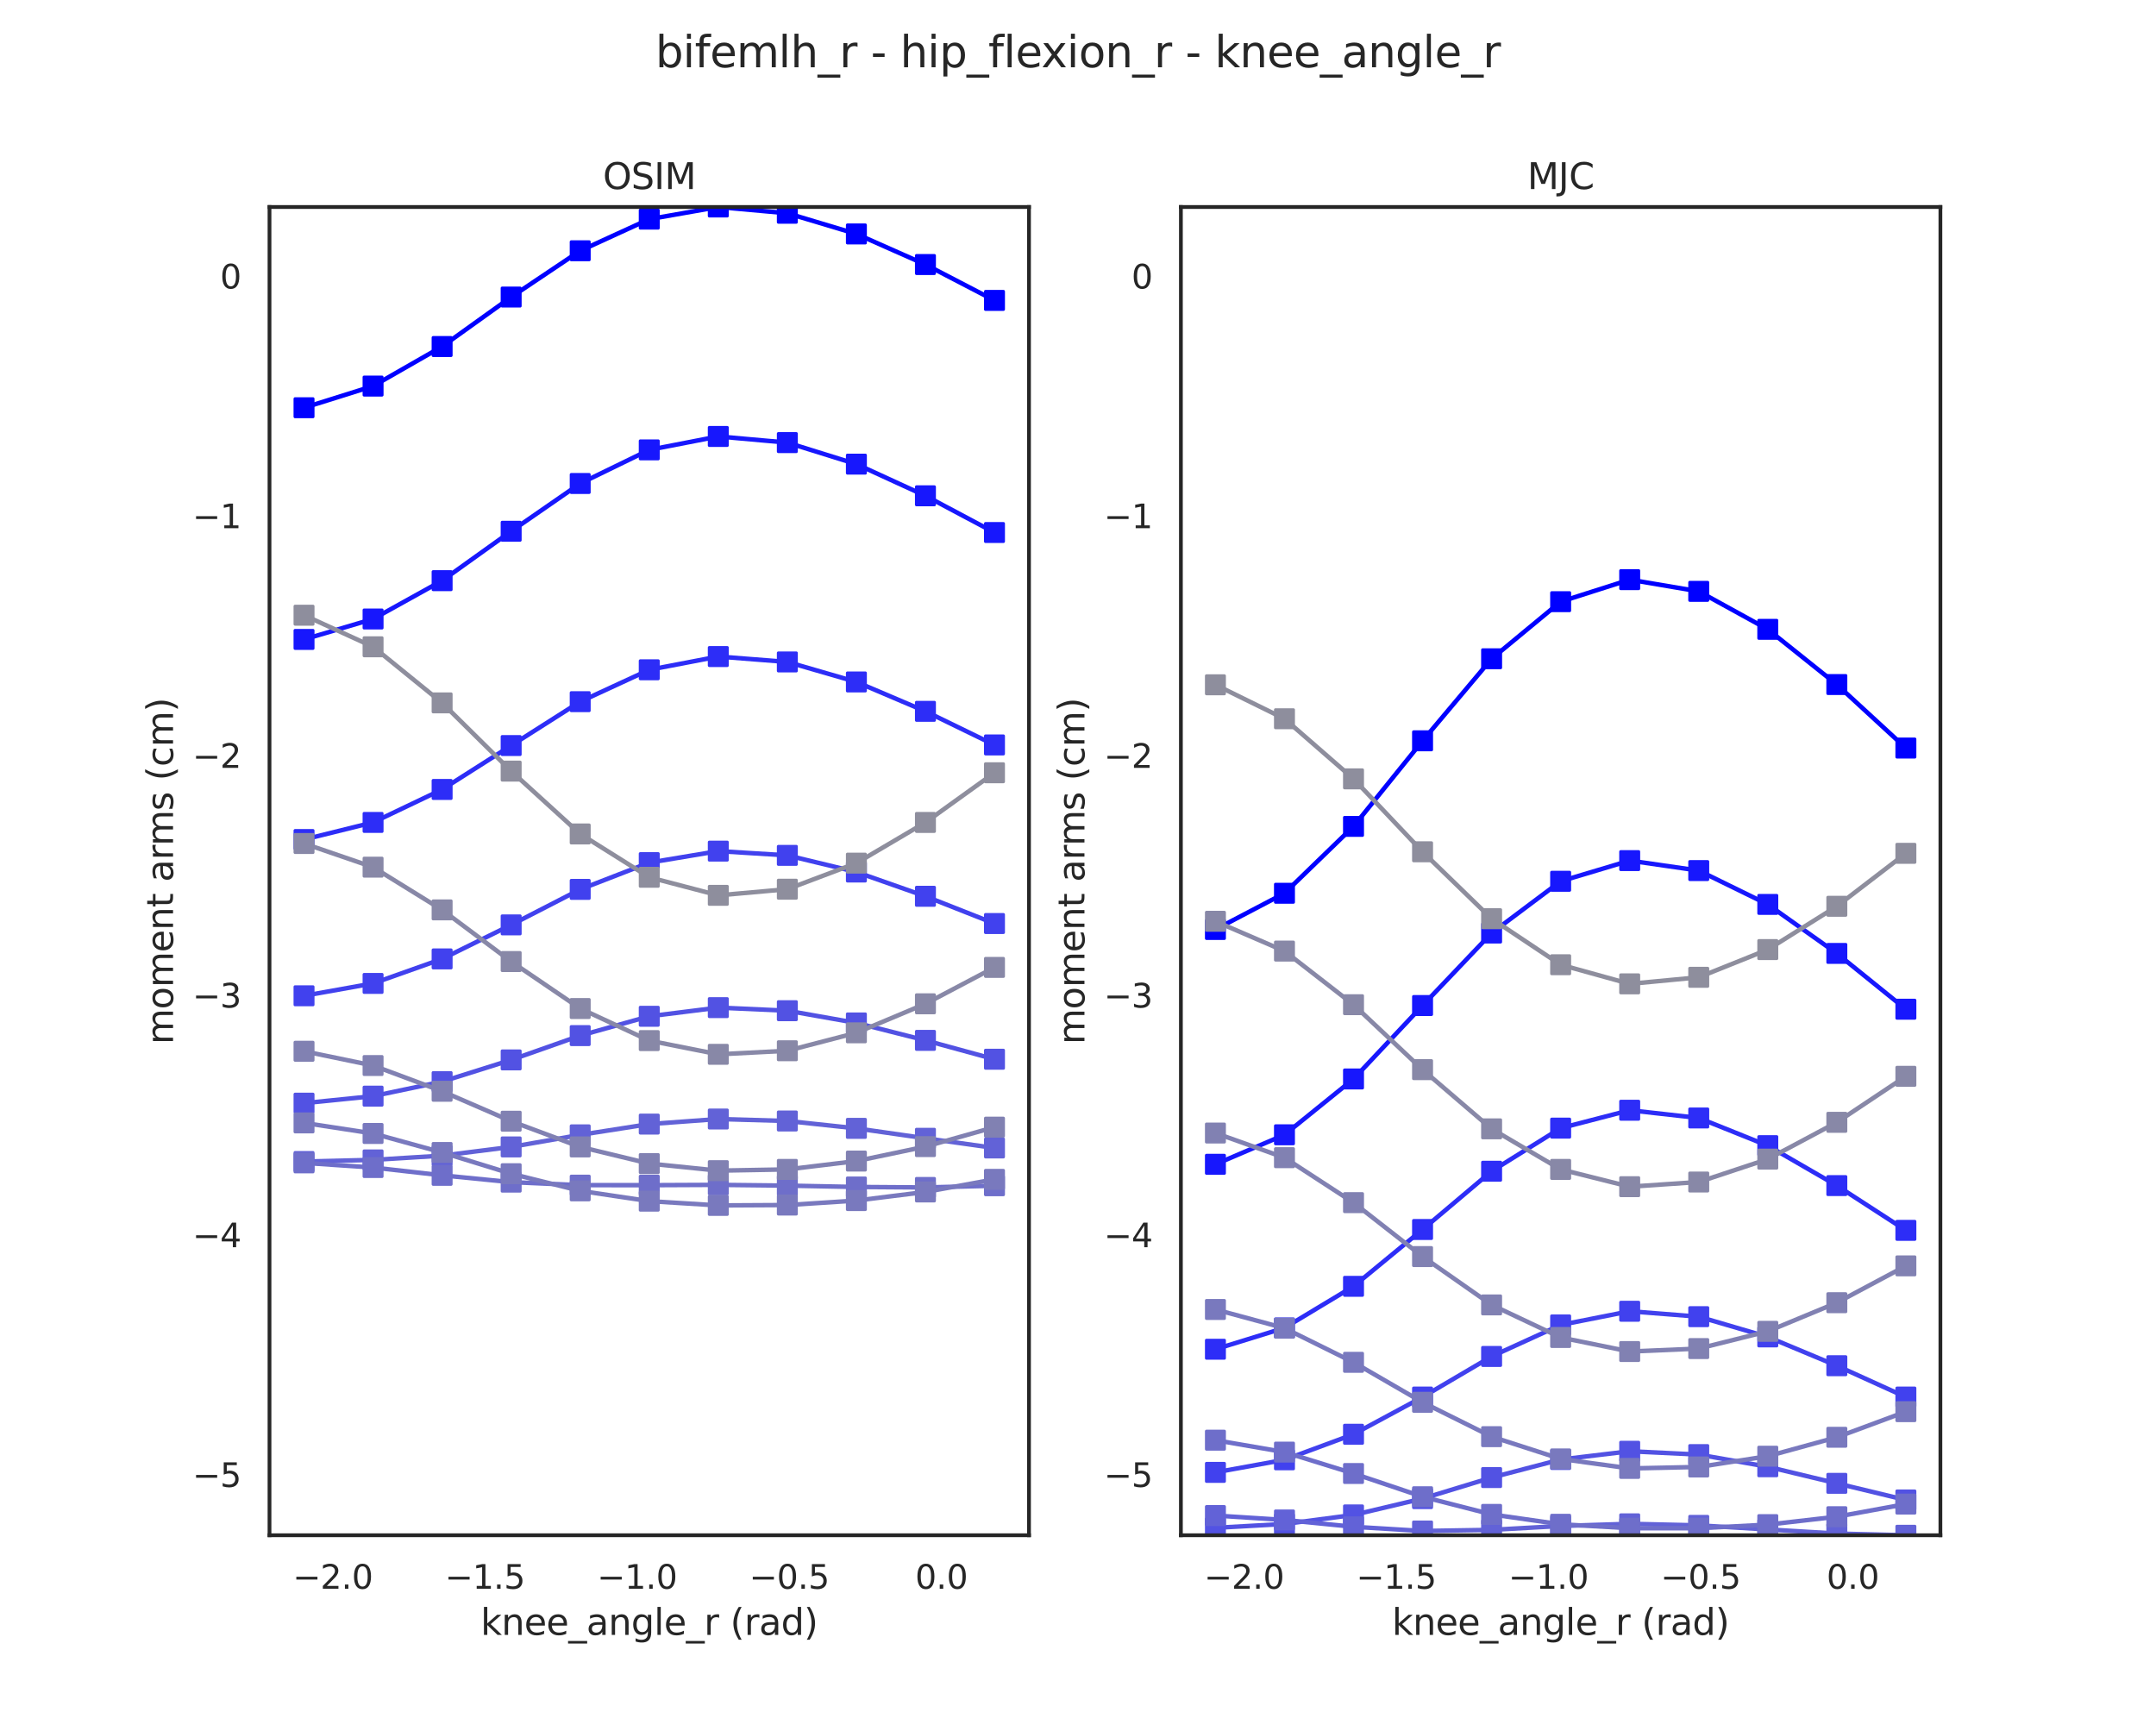 <?xml version="1.0" encoding="utf-8" standalone="no"?>
<!DOCTYPE svg PUBLIC "-//W3C//DTD SVG 1.1//EN"
  "http://www.w3.org/Graphics/SVG/1.1/DTD/svg11.dtd">
<svg xmlns:xlink="http://www.w3.org/1999/xlink" width="720pt" height="576pt" viewBox="0 0 720 576" xmlns="http://www.w3.org/2000/svg" version="1.1">
 <defs>
  <style type="text/css">*{stroke-linejoin: round; stroke-linecap: butt}</style>
 </defs>
 <g id="figure_1">
  <g id="patch_1">
   <path d="M 0 576 
L 720 576 
L 720 0 
L 0 0 
z
" style="fill: #ffffff"/>
  </g>
  <g id="axes_1">
   <g id="patch_2">
    <path d="M 90 512.64 
L 343.636 512.64 
L 343.636 69.12 
L 90 69.12 
z
" style="fill: #ffffff"/>
   </g>
   <g id="matplotlib.axis_1">
    <g id="xtick_1">
     <g id="text_1">
      <!-- −2.0 -->
      <g style="fill: #262626" transform="translate(97.767 530.498)scale(0.11 -0.11)">
       <defs>
        <path id="DejaVuSans-2212" d="M 678 2272 
L 4684 2272 
L 4684 1741 
L 678 1741 
L 678 2272 
z
" transform="scale(0.016)"/>
        <path id="DejaVuSans-32" d="M 1228 531 
L 3431 531 
L 3431 0 
L 469 0 
L 469 531 
Q 828 903 1448 1529 
Q 2069 2156 2228 2338 
Q 2531 2678 2651 2914 
Q 2772 3150 2772 3378 
Q 2772 3750 2511 3984 
Q 2250 4219 1831 4219 
Q 1534 4219 1204 4116 
Q 875 4013 500 3803 
L 500 4441 
Q 881 4594 1212 4672 
Q 1544 4750 1819 4750 
Q 2544 4750 2975 4387 
Q 3406 4025 3406 3419 
Q 3406 3131 3298 2873 
Q 3191 2616 2906 2266 
Q 2828 2175 2409 1742 
Q 1991 1309 1228 531 
z
" transform="scale(0.016)"/>
        <path id="DejaVuSans-2e" d="M 684 794 
L 1344 794 
L 1344 0 
L 684 0 
L 684 794 
z
" transform="scale(0.016)"/>
        <path id="DejaVuSans-30" d="M 2034 4250 
Q 1547 4250 1301 3770 
Q 1056 3291 1056 2328 
Q 1056 1369 1301 889 
Q 1547 409 2034 409 
Q 2525 409 2770 889 
Q 3016 1369 3016 2328 
Q 3016 3291 2770 3770 
Q 2525 4250 2034 4250 
z
M 2034 4750 
Q 2819 4750 3233 4129 
Q 3647 3509 3647 2328 
Q 3647 1150 3233 529 
Q 2819 -91 2034 -91 
Q 1250 -91 836 529 
Q 422 1150 422 2328 
Q 422 3509 836 4129 
Q 1250 4750 2034 4750 
z
" transform="scale(0.016)"/>
       </defs>
       <use xlink:href="#DejaVuSans-2212"/>
       <use xlink:href="#DejaVuSans-32" x="83.789"/>
       <use xlink:href="#DejaVuSans-2e" x="147.412"/>
       <use xlink:href="#DejaVuSans-30" x="179.199"/>
      </g>
     </g>
    </g>
    <g id="xtick_2">
     <g id="text_2">
      <!-- −1.5 -->
      <g style="fill: #262626" transform="translate(148.58 530.498)scale(0.11 -0.11)">
       <defs>
        <path id="DejaVuSans-31" d="M 794 531 
L 1825 531 
L 1825 4091 
L 703 3866 
L 703 4441 
L 1819 4666 
L 2450 4666 
L 2450 531 
L 3481 531 
L 3481 0 
L 794 0 
L 794 531 
z
" transform="scale(0.016)"/>
        <path id="DejaVuSans-35" d="M 691 4666 
L 3169 4666 
L 3169 4134 
L 1269 4134 
L 1269 2991 
Q 1406 3038 1543 3061 
Q 1681 3084 1819 3084 
Q 2600 3084 3056 2656 
Q 3513 2228 3513 1497 
Q 3513 744 3044 326 
Q 2575 -91 1722 -91 
Q 1428 -91 1123 -41 
Q 819 9 494 109 
L 494 744 
Q 775 591 1075 516 
Q 1375 441 1709 441 
Q 2250 441 2565 725 
Q 2881 1009 2881 1497 
Q 2881 1984 2565 2268 
Q 2250 2553 1709 2553 
Q 1456 2553 1204 2497 
Q 953 2441 691 2322 
L 691 4666 
z
" transform="scale(0.016)"/>
       </defs>
       <use xlink:href="#DejaVuSans-2212"/>
       <use xlink:href="#DejaVuSans-31" x="83.789"/>
       <use xlink:href="#DejaVuSans-2e" x="147.412"/>
       <use xlink:href="#DejaVuSans-35" x="179.199"/>
      </g>
     </g>
    </g>
    <g id="xtick_3">
     <g id="text_3">
      <!-- −1.0 -->
      <g style="fill: #262626" transform="translate(199.393 530.498)scale(0.11 -0.11)">
       <use xlink:href="#DejaVuSans-2212"/>
       <use xlink:href="#DejaVuSans-31" x="83.789"/>
       <use xlink:href="#DejaVuSans-2e" x="147.412"/>
       <use xlink:href="#DejaVuSans-30" x="179.199"/>
      </g>
     </g>
    </g>
    <g id="xtick_4">
     <g id="text_4">
      <!-- −0.5 -->
      <g style="fill: #262626" transform="translate(250.205 530.498)scale(0.11 -0.11)">
       <use xlink:href="#DejaVuSans-2212"/>
       <use xlink:href="#DejaVuSans-30" x="83.789"/>
       <use xlink:href="#DejaVuSans-2e" x="147.412"/>
       <use xlink:href="#DejaVuSans-35" x="179.199"/>
      </g>
     </g>
    </g>
    <g id="xtick_5">
     <g id="text_5">
      <!-- 0.0 -->
      <g style="fill: #262626" transform="translate(305.627 530.498)scale(0.11 -0.11)">
       <use xlink:href="#DejaVuSans-30"/>
       <use xlink:href="#DejaVuSans-2e" x="63.623"/>
       <use xlink:href="#DejaVuSans-30" x="95.41"/>
      </g>
     </g>
    </g>
    <g id="text_6">
     <!-- knee_angle_r (rad) -->
     <g style="fill: #262626" transform="translate(160.503 545.904)scale(0.12 -0.12)">
      <defs>
       <path id="DejaVuSans-6b" d="M 581 4863 
L 1159 4863 
L 1159 1991 
L 2875 3500 
L 3609 3500 
L 1753 1863 
L 3688 0 
L 2938 0 
L 1159 1709 
L 1159 0 
L 581 0 
L 581 4863 
z
" transform="scale(0.016)"/>
       <path id="DejaVuSans-6e" d="M 3513 2113 
L 3513 0 
L 2938 0 
L 2938 2094 
Q 2938 2591 2744 2837 
Q 2550 3084 2163 3084 
Q 1697 3084 1428 2787 
Q 1159 2491 1159 1978 
L 1159 0 
L 581 0 
L 581 3500 
L 1159 3500 
L 1159 2956 
Q 1366 3272 1645 3428 
Q 1925 3584 2291 3584 
Q 2894 3584 3203 3211 
Q 3513 2838 3513 2113 
z
" transform="scale(0.016)"/>
       <path id="DejaVuSans-65" d="M 3597 1894 
L 3597 1613 
L 953 1613 
Q 991 1019 1311 708 
Q 1631 397 2203 397 
Q 2534 397 2845 478 
Q 3156 559 3463 722 
L 3463 178 
Q 3153 47 2828 -22 
Q 2503 -91 2169 -91 
Q 1331 -91 842 396 
Q 353 884 353 1716 
Q 353 2575 817 3079 
Q 1281 3584 2069 3584 
Q 2775 3584 3186 3129 
Q 3597 2675 3597 1894 
z
M 3022 2063 
Q 3016 2534 2758 2815 
Q 2500 3097 2075 3097 
Q 1594 3097 1305 2825 
Q 1016 2553 972 2059 
L 3022 2063 
z
" transform="scale(0.016)"/>
       <path id="DejaVuSans-5f" d="M 3263 -1063 
L 3263 -1509 
L -63 -1509 
L -63 -1063 
L 3263 -1063 
z
" transform="scale(0.016)"/>
       <path id="DejaVuSans-61" d="M 2194 1759 
Q 1497 1759 1228 1600 
Q 959 1441 959 1056 
Q 959 750 1161 570 
Q 1363 391 1709 391 
Q 2188 391 2477 730 
Q 2766 1069 2766 1631 
L 2766 1759 
L 2194 1759 
z
M 3341 1997 
L 3341 0 
L 2766 0 
L 2766 531 
Q 2569 213 2275 61 
Q 1981 -91 1556 -91 
Q 1019 -91 701 211 
Q 384 513 384 1019 
Q 384 1609 779 1909 
Q 1175 2209 1959 2209 
L 2766 2209 
L 2766 2266 
Q 2766 2663 2505 2880 
Q 2244 3097 1772 3097 
Q 1472 3097 1187 3025 
Q 903 2953 641 2809 
L 641 3341 
Q 956 3463 1253 3523 
Q 1550 3584 1831 3584 
Q 2591 3584 2966 3190 
Q 3341 2797 3341 1997 
z
" transform="scale(0.016)"/>
       <path id="DejaVuSans-67" d="M 2906 1791 
Q 2906 2416 2648 2759 
Q 2391 3103 1925 3103 
Q 1463 3103 1205 2759 
Q 947 2416 947 1791 
Q 947 1169 1205 825 
Q 1463 481 1925 481 
Q 2391 481 2648 825 
Q 2906 1169 2906 1791 
z
M 3481 434 
Q 3481 -459 3084 -895 
Q 2688 -1331 1869 -1331 
Q 1566 -1331 1297 -1286 
Q 1028 -1241 775 -1147 
L 775 -588 
Q 1028 -725 1275 -790 
Q 1522 -856 1778 -856 
Q 2344 -856 2625 -561 
Q 2906 -266 2906 331 
L 2906 616 
Q 2728 306 2450 153 
Q 2172 0 1784 0 
Q 1141 0 747 490 
Q 353 981 353 1791 
Q 353 2603 747 3093 
Q 1141 3584 1784 3584 
Q 2172 3584 2450 3431 
Q 2728 3278 2906 2969 
L 2906 3500 
L 3481 3500 
L 3481 434 
z
" transform="scale(0.016)"/>
       <path id="DejaVuSans-6c" d="M 603 4863 
L 1178 4863 
L 1178 0 
L 603 0 
L 603 4863 
z
" transform="scale(0.016)"/>
       <path id="DejaVuSans-72" d="M 2631 2963 
Q 2534 3019 2420 3045 
Q 2306 3072 2169 3072 
Q 1681 3072 1420 2755 
Q 1159 2438 1159 1844 
L 1159 0 
L 581 0 
L 581 3500 
L 1159 3500 
L 1159 2956 
Q 1341 3275 1631 3429 
Q 1922 3584 2338 3584 
Q 2397 3584 2469 3576 
Q 2541 3569 2628 3553 
L 2631 2963 
z
" transform="scale(0.016)"/>
       <path id="DejaVuSans-20" transform="scale(0.016)"/>
       <path id="DejaVuSans-28" d="M 1984 4856 
Q 1566 4138 1362 3434 
Q 1159 2731 1159 2009 
Q 1159 1288 1364 580 
Q 1569 -128 1984 -844 
L 1484 -844 
Q 1016 -109 783 600 
Q 550 1309 550 2009 
Q 550 2706 781 3412 
Q 1013 4119 1484 4856 
L 1984 4856 
z
" transform="scale(0.016)"/>
       <path id="DejaVuSans-64" d="M 2906 2969 
L 2906 4863 
L 3481 4863 
L 3481 0 
L 2906 0 
L 2906 525 
Q 2725 213 2448 61 
Q 2172 -91 1784 -91 
Q 1150 -91 751 415 
Q 353 922 353 1747 
Q 353 2572 751 3078 
Q 1150 3584 1784 3584 
Q 2172 3584 2448 3432 
Q 2725 3281 2906 2969 
z
M 947 1747 
Q 947 1113 1208 752 
Q 1469 391 1925 391 
Q 2381 391 2643 752 
Q 2906 1113 2906 1747 
Q 2906 2381 2643 2742 
Q 2381 3103 1925 3103 
Q 1469 3103 1208 2742 
Q 947 2381 947 1747 
z
" transform="scale(0.016)"/>
       <path id="DejaVuSans-29" d="M 513 4856 
L 1013 4856 
Q 1481 4119 1714 3412 
Q 1947 2706 1947 2009 
Q 1947 1309 1714 600 
Q 1481 -109 1013 -844 
L 513 -844 
Q 928 -128 1133 580 
Q 1338 1288 1338 2009 
Q 1338 2731 1133 3434 
Q 928 4138 513 4856 
z
" transform="scale(0.016)"/>
      </defs>
      <use xlink:href="#DejaVuSans-6b"/>
      <use xlink:href="#DejaVuSans-6e" x="57.91"/>
      <use xlink:href="#DejaVuSans-65" x="121.289"/>
      <use xlink:href="#DejaVuSans-65" x="182.812"/>
      <use xlink:href="#DejaVuSans-5f" x="244.336"/>
      <use xlink:href="#DejaVuSans-61" x="294.336"/>
      <use xlink:href="#DejaVuSans-6e" x="355.615"/>
      <use xlink:href="#DejaVuSans-67" x="418.994"/>
      <use xlink:href="#DejaVuSans-6c" x="482.471"/>
      <use xlink:href="#DejaVuSans-65" x="510.254"/>
      <use xlink:href="#DejaVuSans-5f" x="571.777"/>
      <use xlink:href="#DejaVuSans-72" x="621.777"/>
      <use xlink:href="#DejaVuSans-20" x="662.891"/>
      <use xlink:href="#DejaVuSans-28" x="694.678"/>
      <use xlink:href="#DejaVuSans-72" x="733.691"/>
      <use xlink:href="#DejaVuSans-61" x="774.805"/>
      <use xlink:href="#DejaVuSans-64" x="836.084"/>
      <use xlink:href="#DejaVuSans-29" x="899.561"/>
     </g>
    </g>
   </g>
   <g id="matplotlib.axis_2">
    <g id="ytick_1">
     <g id="text_7">
      <!-- −5 -->
      <g style="fill: #262626" transform="translate(64.284 496.502)scale(0.11 -0.11)">
       <use xlink:href="#DejaVuSans-2212"/>
       <use xlink:href="#DejaVuSans-35" x="83.789"/>
      </g>
     </g>
    </g>
    <g id="ytick_2">
     <g id="text_8">
      <!-- −4 -->
      <g style="fill: #262626" transform="translate(64.284 416.468)scale(0.11 -0.11)">
       <defs>
        <path id="DejaVuSans-34" d="M 2419 4116 
L 825 1625 
L 2419 1625 
L 2419 4116 
z
M 2253 4666 
L 3047 4666 
L 3047 1625 
L 3713 1625 
L 3713 1100 
L 3047 1100 
L 3047 0 
L 2419 0 
L 2419 1100 
L 313 1100 
L 313 1709 
L 2253 4666 
z
" transform="scale(0.016)"/>
       </defs>
       <use xlink:href="#DejaVuSans-2212"/>
       <use xlink:href="#DejaVuSans-34" x="83.789"/>
      </g>
     </g>
    </g>
    <g id="ytick_3">
     <g id="text_9">
      <!-- −3 -->
      <g style="fill: #262626" transform="translate(64.284 336.433)scale(0.11 -0.11)">
       <defs>
        <path id="DejaVuSans-33" d="M 2597 2516 
Q 3050 2419 3304 2112 
Q 3559 1806 3559 1356 
Q 3559 666 3084 287 
Q 2609 -91 1734 -91 
Q 1441 -91 1130 -33 
Q 819 25 488 141 
L 488 750 
Q 750 597 1062 519 
Q 1375 441 1716 441 
Q 2309 441 2620 675 
Q 2931 909 2931 1356 
Q 2931 1769 2642 2001 
Q 2353 2234 1838 2234 
L 1294 2234 
L 1294 2753 
L 1863 2753 
Q 2328 2753 2575 2939 
Q 2822 3125 2822 3475 
Q 2822 3834 2567 4026 
Q 2313 4219 1838 4219 
Q 1578 4219 1281 4162 
Q 984 4106 628 3988 
L 628 4550 
Q 988 4650 1302 4700 
Q 1616 4750 1894 4750 
Q 2613 4750 3031 4423 
Q 3450 4097 3450 3541 
Q 3450 3153 3228 2886 
Q 3006 2619 2597 2516 
z
" transform="scale(0.016)"/>
       </defs>
       <use xlink:href="#DejaVuSans-2212"/>
       <use xlink:href="#DejaVuSans-33" x="83.789"/>
      </g>
     </g>
    </g>
    <g id="ytick_4">
     <g id="text_10">
      <!-- −2 -->
      <g style="fill: #262626" transform="translate(64.284 256.399)scale(0.11 -0.11)">
       <use xlink:href="#DejaVuSans-2212"/>
       <use xlink:href="#DejaVuSans-32" x="83.789"/>
      </g>
     </g>
    </g>
    <g id="ytick_5">
     <g id="text_11">
      <!-- −1 -->
      <g style="fill: #262626" transform="translate(64.284 176.365)scale(0.11 -0.11)">
       <use xlink:href="#DejaVuSans-2212"/>
       <use xlink:href="#DejaVuSans-31" x="83.789"/>
      </g>
     </g>
    </g>
    <g id="ytick_6">
     <g id="text_12">
      <!-- 0 -->
      <g style="fill: #262626" transform="translate(73.501 96.331)scale(0.11 -0.11)">
       <use xlink:href="#DejaVuSans-30"/>
      </g>
     </g>
    </g>
    <g id="text_13">
     <!-- moment arms (cm) -->
     <g style="fill: #262626" transform="translate(57.788 348.734)rotate(-90)scale(0.12 -0.12)">
      <defs>
       <path id="DejaVuSans-6d" d="M 3328 2828 
Q 3544 3216 3844 3400 
Q 4144 3584 4550 3584 
Q 5097 3584 5394 3201 
Q 5691 2819 5691 2113 
L 5691 0 
L 5113 0 
L 5113 2094 
Q 5113 2597 4934 2840 
Q 4756 3084 4391 3084 
Q 3944 3084 3684 2787 
Q 3425 2491 3425 1978 
L 3425 0 
L 2847 0 
L 2847 2094 
Q 2847 2600 2669 2842 
Q 2491 3084 2119 3084 
Q 1678 3084 1418 2786 
Q 1159 2488 1159 1978 
L 1159 0 
L 581 0 
L 581 3500 
L 1159 3500 
L 1159 2956 
Q 1356 3278 1631 3431 
Q 1906 3584 2284 3584 
Q 2666 3584 2933 3390 
Q 3200 3197 3328 2828 
z
" transform="scale(0.016)"/>
       <path id="DejaVuSans-6f" d="M 1959 3097 
Q 1497 3097 1228 2736 
Q 959 2375 959 1747 
Q 959 1119 1226 758 
Q 1494 397 1959 397 
Q 2419 397 2687 759 
Q 2956 1122 2956 1747 
Q 2956 2369 2687 2733 
Q 2419 3097 1959 3097 
z
M 1959 3584 
Q 2709 3584 3137 3096 
Q 3566 2609 3566 1747 
Q 3566 888 3137 398 
Q 2709 -91 1959 -91 
Q 1206 -91 779 398 
Q 353 888 353 1747 
Q 353 2609 779 3096 
Q 1206 3584 1959 3584 
z
" transform="scale(0.016)"/>
       <path id="DejaVuSans-74" d="M 1172 4494 
L 1172 3500 
L 2356 3500 
L 2356 3053 
L 1172 3053 
L 1172 1153 
Q 1172 725 1289 603 
Q 1406 481 1766 481 
L 2356 481 
L 2356 0 
L 1766 0 
Q 1100 0 847 248 
Q 594 497 594 1153 
L 594 3053 
L 172 3053 
L 172 3500 
L 594 3500 
L 594 4494 
L 1172 4494 
z
" transform="scale(0.016)"/>
       <path id="DejaVuSans-73" d="M 2834 3397 
L 2834 2853 
Q 2591 2978 2328 3040 
Q 2066 3103 1784 3103 
Q 1356 3103 1142 2972 
Q 928 2841 928 2578 
Q 928 2378 1081 2264 
Q 1234 2150 1697 2047 
L 1894 2003 
Q 2506 1872 2764 1633 
Q 3022 1394 3022 966 
Q 3022 478 2636 193 
Q 2250 -91 1575 -91 
Q 1294 -91 989 -36 
Q 684 19 347 128 
L 347 722 
Q 666 556 975 473 
Q 1284 391 1588 391 
Q 1994 391 2212 530 
Q 2431 669 2431 922 
Q 2431 1156 2273 1281 
Q 2116 1406 1581 1522 
L 1381 1569 
Q 847 1681 609 1914 
Q 372 2147 372 2553 
Q 372 3047 722 3315 
Q 1072 3584 1716 3584 
Q 2034 3584 2315 3537 
Q 2597 3491 2834 3397 
z
" transform="scale(0.016)"/>
       <path id="DejaVuSans-63" d="M 3122 3366 
L 3122 2828 
Q 2878 2963 2633 3030 
Q 2388 3097 2138 3097 
Q 1578 3097 1268 2742 
Q 959 2388 959 1747 
Q 959 1106 1268 751 
Q 1578 397 2138 397 
Q 2388 397 2633 464 
Q 2878 531 3122 666 
L 3122 134 
Q 2881 22 2623 -34 
Q 2366 -91 2075 -91 
Q 1284 -91 818 406 
Q 353 903 353 1747 
Q 353 2603 823 3093 
Q 1294 3584 2113 3584 
Q 2378 3584 2631 3529 
Q 2884 3475 3122 3366 
z
" transform="scale(0.016)"/>
      </defs>
      <use xlink:href="#DejaVuSans-6d"/>
      <use xlink:href="#DejaVuSans-6f" x="97.412"/>
      <use xlink:href="#DejaVuSans-6d" x="158.594"/>
      <use xlink:href="#DejaVuSans-65" x="256.006"/>
      <use xlink:href="#DejaVuSans-6e" x="317.529"/>
      <use xlink:href="#DejaVuSans-74" x="380.908"/>
      <use xlink:href="#DejaVuSans-20" x="420.117"/>
      <use xlink:href="#DejaVuSans-61" x="451.904"/>
      <use xlink:href="#DejaVuSans-72" x="513.184"/>
      <use xlink:href="#DejaVuSans-6d" x="552.547"/>
      <use xlink:href="#DejaVuSans-73" x="649.959"/>
      <use xlink:href="#DejaVuSans-20" x="702.059"/>
      <use xlink:href="#DejaVuSans-28" x="733.846"/>
      <use xlink:href="#DejaVuSans-63" x="772.859"/>
      <use xlink:href="#DejaVuSans-6d" x="827.84"/>
      <use xlink:href="#DejaVuSans-29" x="925.252"/>
     </g>
    </g>
   </g>
   <g id="line2d_1">
    <path d="M 101.529 136.147 
L 124.587 128.914 
L 147.645 115.71 
L 170.702 99.19 
L 193.76 83.733 
L 216.818 73.175 
L 239.876 69.12 
L 262.934 71.201 
L 285.992 78.118 
L 309.05 88.329 
L 332.107 100.311 
" clip-path="url(#p68925a9c05)" style="fill: none; stroke: #0000ff; stroke-width: 1.5; stroke-linecap: round"/>
    <defs>
     <path id="ma1ac8bf028" d="M -3 3 
L 3 3 
L 3 -3 
L -3 -3 
z
" style="stroke: #0000ff; stroke-linejoin: miter"/>
    </defs>
    <g clip-path="url(#p68925a9c05)">
     <use xlink:href="#ma1ac8bf028" x="101.529" y="136.147" style="fill: #0000ff; stroke: #0000ff; stroke-linejoin: miter"/>
     <use xlink:href="#ma1ac8bf028" x="124.587" y="128.914" style="fill: #0000ff; stroke: #0000ff; stroke-linejoin: miter"/>
     <use xlink:href="#ma1ac8bf028" x="147.645" y="115.71" style="fill: #0000ff; stroke: #0000ff; stroke-linejoin: miter"/>
     <use xlink:href="#ma1ac8bf028" x="170.702" y="99.19" style="fill: #0000ff; stroke: #0000ff; stroke-linejoin: miter"/>
     <use xlink:href="#ma1ac8bf028" x="193.76" y="83.733" style="fill: #0000ff; stroke: #0000ff; stroke-linejoin: miter"/>
     <use xlink:href="#ma1ac8bf028" x="216.818" y="73.175" style="fill: #0000ff; stroke: #0000ff; stroke-linejoin: miter"/>
     <use xlink:href="#ma1ac8bf028" x="239.876" y="69.12" style="fill: #0000ff; stroke: #0000ff; stroke-linejoin: miter"/>
     <use xlink:href="#ma1ac8bf028" x="262.934" y="71.201" style="fill: #0000ff; stroke: #0000ff; stroke-linejoin: miter"/>
     <use xlink:href="#ma1ac8bf028" x="285.992" y="78.118" style="fill: #0000ff; stroke: #0000ff; stroke-linejoin: miter"/>
     <use xlink:href="#ma1ac8bf028" x="309.05" y="88.329" style="fill: #0000ff; stroke: #0000ff; stroke-linejoin: miter"/>
     <use xlink:href="#ma1ac8bf028" x="332.107" y="100.311" style="fill: #0000ff; stroke: #0000ff; stroke-linejoin: miter"/>
    </g>
   </g>
   <g id="line2d_2">
    <path d="M 101.529 213.508 
L 124.587 206.687 
L 147.645 193.891 
L 170.702 177.388 
L 193.76 161.441 
L 216.818 150.218 
L 239.876 145.738 
L 262.934 147.792 
L 285.992 154.98 
L 309.05 165.556 
L 332.107 177.813 
" clip-path="url(#p68925a9c05)" style="fill: none; stroke: #1717fd; stroke-width: 1.5; stroke-linecap: round"/>
    <defs>
     <path id="mabd5bcae70" d="M -3 3 
L 3 3 
L 3 -3 
L -3 -3 
z
" style="stroke: #1717fd; stroke-linejoin: miter"/>
    </defs>
    <g clip-path="url(#p68925a9c05)">
     <use xlink:href="#mabd5bcae70" x="101.529" y="213.508" style="fill: #1717fd; stroke: #1717fd; stroke-linejoin: miter"/>
     <use xlink:href="#mabd5bcae70" x="124.587" y="206.687" style="fill: #1717fd; stroke: #1717fd; stroke-linejoin: miter"/>
     <use xlink:href="#mabd5bcae70" x="147.645" y="193.891" style="fill: #1717fd; stroke: #1717fd; stroke-linejoin: miter"/>
     <use xlink:href="#mabd5bcae70" x="170.702" y="177.388" style="fill: #1717fd; stroke: #1717fd; stroke-linejoin: miter"/>
     <use xlink:href="#mabd5bcae70" x="193.76" y="161.441" style="fill: #1717fd; stroke: #1717fd; stroke-linejoin: miter"/>
     <use xlink:href="#mabd5bcae70" x="216.818" y="150.218" style="fill: #1717fd; stroke: #1717fd; stroke-linejoin: miter"/>
     <use xlink:href="#mabd5bcae70" x="239.876" y="145.738" style="fill: #1717fd; stroke: #1717fd; stroke-linejoin: miter"/>
     <use xlink:href="#mabd5bcae70" x="262.934" y="147.792" style="fill: #1717fd; stroke: #1717fd; stroke-linejoin: miter"/>
     <use xlink:href="#mabd5bcae70" x="285.992" y="154.98" style="fill: #1717fd; stroke: #1717fd; stroke-linejoin: miter"/>
     <use xlink:href="#mabd5bcae70" x="309.05" y="165.556" style="fill: #1717fd; stroke: #1717fd; stroke-linejoin: miter"/>
     <use xlink:href="#mabd5bcae70" x="332.107" y="177.813" style="fill: #1717fd; stroke: #1717fd; stroke-linejoin: miter"/>
    </g>
   </g>
   <g id="line2d_3">
    <path d="M 101.529 280.33 
L 124.587 274.617 
L 147.645 263.611 
L 170.702 248.951 
L 193.76 234.294 
L 216.818 223.649 
L 239.876 219.23 
L 262.934 221.03 
L 285.992 227.712 
L 309.05 237.52 
L 332.107 248.741 
" clip-path="url(#p68925a9c05)" style="fill: none; stroke: #2d2df7; stroke-width: 1.5; stroke-linecap: round"/>
    <defs>
     <path id="mb8d5fa992f" d="M -3 3 
L 3 3 
L 3 -3 
L -3 -3 
z
" style="stroke: #2d2df7; stroke-linejoin: miter"/>
    </defs>
    <g clip-path="url(#p68925a9c05)">
     <use xlink:href="#mb8d5fa992f" x="101.529" y="280.33" style="fill: #2d2df7; stroke: #2d2df7; stroke-linejoin: miter"/>
     <use xlink:href="#mb8d5fa992f" x="124.587" y="274.617" style="fill: #2d2df7; stroke: #2d2df7; stroke-linejoin: miter"/>
     <use xlink:href="#mb8d5fa992f" x="147.645" y="263.611" style="fill: #2d2df7; stroke: #2d2df7; stroke-linejoin: miter"/>
     <use xlink:href="#mb8d5fa992f" x="170.702" y="248.951" style="fill: #2d2df7; stroke: #2d2df7; stroke-linejoin: miter"/>
     <use xlink:href="#mb8d5fa992f" x="193.76" y="234.294" style="fill: #2d2df7; stroke: #2d2df7; stroke-linejoin: miter"/>
     <use xlink:href="#mb8d5fa992f" x="216.818" y="223.649" style="fill: #2d2df7; stroke: #2d2df7; stroke-linejoin: miter"/>
     <use xlink:href="#mb8d5fa992f" x="239.876" y="219.23" style="fill: #2d2df7; stroke: #2d2df7; stroke-linejoin: miter"/>
     <use xlink:href="#mb8d5fa992f" x="262.934" y="221.03" style="fill: #2d2df7; stroke: #2d2df7; stroke-linejoin: miter"/>
     <use xlink:href="#mb8d5fa992f" x="285.992" y="227.712" style="fill: #2d2df7; stroke: #2d2df7; stroke-linejoin: miter"/>
     <use xlink:href="#mb8d5fa992f" x="309.05" y="237.52" style="fill: #2d2df7; stroke: #2d2df7; stroke-linejoin: miter"/>
     <use xlink:href="#mb8d5fa992f" x="332.107" y="248.741" style="fill: #2d2df7; stroke: #2d2df7; stroke-linejoin: miter"/>
    </g>
   </g>
   <g id="line2d_4">
    <path d="M 101.529 332.506 
L 124.587 328.377 
L 147.645 320.193 
L 170.702 308.833 
L 193.76 296.979 
L 216.818 288.047 
L 239.876 284.198 
L 262.934 285.62 
L 285.992 291.18 
L 309.05 299.283 
L 332.107 308.376 
" clip-path="url(#p68925a9c05)" style="fill: none; stroke: #4141ee; stroke-width: 1.5; stroke-linecap: round"/>
    <defs>
     <path id="mcbb656f31a" d="M -3 3 
L 3 3 
L 3 -3 
L -3 -3 
z
" style="stroke: #4141ee; stroke-linejoin: miter"/>
    </defs>
    <g clip-path="url(#p68925a9c05)">
     <use xlink:href="#mcbb656f31a" x="101.529" y="332.506" style="fill: #4141ee; stroke: #4141ee; stroke-linejoin: miter"/>
     <use xlink:href="#mcbb656f31a" x="124.587" y="328.377" style="fill: #4141ee; stroke: #4141ee; stroke-linejoin: miter"/>
     <use xlink:href="#mcbb656f31a" x="147.645" y="320.193" style="fill: #4141ee; stroke: #4141ee; stroke-linejoin: miter"/>
     <use xlink:href="#mcbb656f31a" x="170.702" y="308.833" style="fill: #4141ee; stroke: #4141ee; stroke-linejoin: miter"/>
     <use xlink:href="#mcbb656f31a" x="193.76" y="296.979" style="fill: #4141ee; stroke: #4141ee; stroke-linejoin: miter"/>
     <use xlink:href="#mcbb656f31a" x="216.818" y="288.047" style="fill: #4141ee; stroke: #4141ee; stroke-linejoin: miter"/>
     <use xlink:href="#mcbb656f31a" x="239.876" y="284.198" style="fill: #4141ee; stroke: #4141ee; stroke-linejoin: miter"/>
     <use xlink:href="#mcbb656f31a" x="262.934" y="285.62" style="fill: #4141ee; stroke: #4141ee; stroke-linejoin: miter"/>
     <use xlink:href="#mcbb656f31a" x="285.992" y="291.18" style="fill: #4141ee; stroke: #4141ee; stroke-linejoin: miter"/>
     <use xlink:href="#mcbb656f31a" x="309.05" y="299.283" style="fill: #4141ee; stroke: #4141ee; stroke-linejoin: miter"/>
     <use xlink:href="#mcbb656f31a" x="332.107" y="308.376" style="fill: #4141ee; stroke: #4141ee; stroke-linejoin: miter"/>
    </g>
   </g>
   <g id="line2d_5">
    <path d="M 101.529 368.36 
L 124.587 366.02 
L 147.645 361.171 
L 170.702 353.918 
L 193.76 345.797 
L 216.818 339.346 
L 239.876 336.461 
L 262.934 337.485 
L 285.992 341.567 
L 309.05 347.392 
L 332.107 353.692 
" clip-path="url(#p68925a9c05)" style="fill: none; stroke: #5252e3; stroke-width: 1.5; stroke-linecap: round"/>
    <defs>
     <path id="m699bc1d0a3" d="M -3 3 
L 3 3 
L 3 -3 
L -3 -3 
z
" style="stroke: #5252e3; stroke-linejoin: miter"/>
    </defs>
    <g clip-path="url(#p68925a9c05)">
     <use xlink:href="#m699bc1d0a3" x="101.529" y="368.36" style="fill: #5252e3; stroke: #5252e3; stroke-linejoin: miter"/>
     <use xlink:href="#m699bc1d0a3" x="124.587" y="366.02" style="fill: #5252e3; stroke: #5252e3; stroke-linejoin: miter"/>
     <use xlink:href="#m699bc1d0a3" x="147.645" y="361.171" style="fill: #5252e3; stroke: #5252e3; stroke-linejoin: miter"/>
     <use xlink:href="#m699bc1d0a3" x="170.702" y="353.918" style="fill: #5252e3; stroke: #5252e3; stroke-linejoin: miter"/>
     <use xlink:href="#m699bc1d0a3" x="193.76" y="345.797" style="fill: #5252e3; stroke: #5252e3; stroke-linejoin: miter"/>
     <use xlink:href="#m699bc1d0a3" x="216.818" y="339.346" style="fill: #5252e3; stroke: #5252e3; stroke-linejoin: miter"/>
     <use xlink:href="#m699bc1d0a3" x="239.876" y="336.461" style="fill: #5252e3; stroke: #5252e3; stroke-linejoin: miter"/>
     <use xlink:href="#m699bc1d0a3" x="262.934" y="337.485" style="fill: #5252e3; stroke: #5252e3; stroke-linejoin: miter"/>
     <use xlink:href="#m699bc1d0a3" x="285.992" y="341.567" style="fill: #5252e3; stroke: #5252e3; stroke-linejoin: miter"/>
     <use xlink:href="#m699bc1d0a3" x="309.05" y="347.392" style="fill: #5252e3; stroke: #5252e3; stroke-linejoin: miter"/>
     <use xlink:href="#m699bc1d0a3" x="332.107" y="353.692" style="fill: #5252e3; stroke: #5252e3; stroke-linejoin: miter"/>
    </g>
   </g>
   <g id="line2d_6">
    <path d="M 101.529 387.846 
L 124.587 387.302 
L 147.645 385.88 
L 170.702 382.969 
L 193.76 378.946 
L 216.818 375.345 
L 239.876 373.656 
L 262.934 374.314 
L 285.992 376.776 
L 309.05 380.082 
L 332.107 383.316 
" clip-path="url(#p68925a9c05)" style="fill: none; stroke: #6262d7; stroke-width: 1.5; stroke-linecap: round"/>
    <defs>
     <path id="m4cabcd375f" d="M -3 3 
L 3 3 
L 3 -3 
L -3 -3 
z
" style="stroke: #6262d7; stroke-linejoin: miter"/>
    </defs>
    <g clip-path="url(#p68925a9c05)">
     <use xlink:href="#m4cabcd375f" x="101.529" y="387.846" style="fill: #6262d7; stroke: #6262d7; stroke-linejoin: miter"/>
     <use xlink:href="#m4cabcd375f" x="124.587" y="387.302" style="fill: #6262d7; stroke: #6262d7; stroke-linejoin: miter"/>
     <use xlink:href="#m4cabcd375f" x="147.645" y="385.88" style="fill: #6262d7; stroke: #6262d7; stroke-linejoin: miter"/>
     <use xlink:href="#m4cabcd375f" x="170.702" y="382.969" style="fill: #6262d7; stroke: #6262d7; stroke-linejoin: miter"/>
     <use xlink:href="#m4cabcd375f" x="193.76" y="378.946" style="fill: #6262d7; stroke: #6262d7; stroke-linejoin: miter"/>
     <use xlink:href="#m4cabcd375f" x="216.818" y="375.345" style="fill: #6262d7; stroke: #6262d7; stroke-linejoin: miter"/>
     <use xlink:href="#m4cabcd375f" x="239.876" y="373.656" style="fill: #6262d7; stroke: #6262d7; stroke-linejoin: miter"/>
     <use xlink:href="#m4cabcd375f" x="262.934" y="374.314" style="fill: #6262d7; stroke: #6262d7; stroke-linejoin: miter"/>
     <use xlink:href="#m4cabcd375f" x="285.992" y="376.776" style="fill: #6262d7; stroke: #6262d7; stroke-linejoin: miter"/>
     <use xlink:href="#m4cabcd375f" x="309.05" y="380.082" style="fill: #6262d7; stroke: #6262d7; stroke-linejoin: miter"/>
     <use xlink:href="#m4cabcd375f" x="332.107" y="383.316" style="fill: #6262d7; stroke: #6262d7; stroke-linejoin: miter"/>
    </g>
   </g>
   <g id="line2d_7">
    <path d="M 101.529 388.302 
L 124.587 389.856 
L 147.645 392.46 
L 170.702 394.736 
L 193.76 395.736 
L 216.818 395.743 
L 239.876 395.638 
L 262.934 395.894 
L 285.992 396.343 
L 309.05 396.502 
L 332.107 395.935 
" clip-path="url(#p68925a9c05)" style="fill: none; stroke: #6e6eca; stroke-width: 1.5; stroke-linecap: round"/>
    <defs>
     <path id="mefcba3bdb0" d="M -3 3 
L 3 3 
L 3 -3 
L -3 -3 
z
" style="stroke: #6e6eca; stroke-linejoin: miter"/>
    </defs>
    <g clip-path="url(#p68925a9c05)">
     <use xlink:href="#mefcba3bdb0" x="101.529" y="388.302" style="fill: #6e6eca; stroke: #6e6eca; stroke-linejoin: miter"/>
     <use xlink:href="#mefcba3bdb0" x="124.587" y="389.856" style="fill: #6e6eca; stroke: #6e6eca; stroke-linejoin: miter"/>
     <use xlink:href="#mefcba3bdb0" x="147.645" y="392.46" style="fill: #6e6eca; stroke: #6e6eca; stroke-linejoin: miter"/>
     <use xlink:href="#mefcba3bdb0" x="170.702" y="394.736" style="fill: #6e6eca; stroke: #6e6eca; stroke-linejoin: miter"/>
     <use xlink:href="#mefcba3bdb0" x="193.76" y="395.736" style="fill: #6e6eca; stroke: #6e6eca; stroke-linejoin: miter"/>
     <use xlink:href="#mefcba3bdb0" x="216.818" y="395.743" style="fill: #6e6eca; stroke: #6e6eca; stroke-linejoin: miter"/>
     <use xlink:href="#mefcba3bdb0" x="239.876" y="395.638" style="fill: #6e6eca; stroke: #6e6eca; stroke-linejoin: miter"/>
     <use xlink:href="#mefcba3bdb0" x="262.934" y="395.894" style="fill: #6e6eca; stroke: #6e6eca; stroke-linejoin: miter"/>
     <use xlink:href="#mefcba3bdb0" x="285.992" y="396.343" style="fill: #6e6eca; stroke: #6e6eca; stroke-linejoin: miter"/>
     <use xlink:href="#mefcba3bdb0" x="309.05" y="396.502" style="fill: #6e6eca; stroke: #6e6eca; stroke-linejoin: miter"/>
     <use xlink:href="#mefcba3bdb0" x="332.107" y="395.935" style="fill: #6e6eca; stroke: #6e6eca; stroke-linejoin: miter"/>
    </g>
   </g>
   <g id="line2d_8">
    <path d="M 101.529 374.949 
L 124.587 378.482 
L 147.645 384.823 
L 170.702 391.921 
L 193.76 397.638 
L 216.818 401.081 
L 239.876 402.506 
L 262.934 402.379 
L 285.992 400.882 
L 309.05 398.006 
L 332.107 393.805 
" clip-path="url(#p68925a9c05)" style="fill: none; stroke: #7979be; stroke-width: 1.5; stroke-linecap: round"/>
    <defs>
     <path id="me106a05cb8" d="M -3 3 
L 3 3 
L 3 -3 
L -3 -3 
z
" style="stroke: #7979be; stroke-linejoin: miter"/>
    </defs>
    <g clip-path="url(#p68925a9c05)">
     <use xlink:href="#me106a05cb8" x="101.529" y="374.949" style="fill: #7979be; stroke: #7979be; stroke-linejoin: miter"/>
     <use xlink:href="#me106a05cb8" x="124.587" y="378.482" style="fill: #7979be; stroke: #7979be; stroke-linejoin: miter"/>
     <use xlink:href="#me106a05cb8" x="147.645" y="384.823" style="fill: #7979be; stroke: #7979be; stroke-linejoin: miter"/>
     <use xlink:href="#me106a05cb8" x="170.702" y="391.921" style="fill: #7979be; stroke: #7979be; stroke-linejoin: miter"/>
     <use xlink:href="#me106a05cb8" x="193.76" y="397.638" style="fill: #7979be; stroke: #7979be; stroke-linejoin: miter"/>
     <use xlink:href="#me106a05cb8" x="216.818" y="401.081" style="fill: #7979be; stroke: #7979be; stroke-linejoin: miter"/>
     <use xlink:href="#me106a05cb8" x="239.876" y="402.506" style="fill: #7979be; stroke: #7979be; stroke-linejoin: miter"/>
     <use xlink:href="#me106a05cb8" x="262.934" y="402.379" style="fill: #7979be; stroke: #7979be; stroke-linejoin: miter"/>
     <use xlink:href="#me106a05cb8" x="285.992" y="400.882" style="fill: #7979be; stroke: #7979be; stroke-linejoin: miter"/>
     <use xlink:href="#me106a05cb8" x="309.05" y="398.006" style="fill: #7979be; stroke: #7979be; stroke-linejoin: miter"/>
     <use xlink:href="#me106a05cb8" x="332.107" y="393.805" style="fill: #7979be; stroke: #7979be; stroke-linejoin: miter"/>
    </g>
   </g>
   <g id="line2d_9">
    <path d="M 101.529 351.026 
L 124.587 355.797 
L 147.645 364.387 
L 170.702 374.383 
L 193.76 382.971 
L 216.818 388.532 
L 239.876 390.892 
L 262.934 390.479 
L 285.992 387.698 
L 309.05 382.865 
L 332.107 376.373 
" clip-path="url(#p68925a9c05)" style="fill: none; stroke: #8181b2; stroke-width: 1.5; stroke-linecap: round"/>
    <defs>
     <path id="mc2c74d9f43" d="M -3 3 
L 3 3 
L 3 -3 
L -3 -3 
z
" style="stroke: #8181b2; stroke-linejoin: miter"/>
    </defs>
    <g clip-path="url(#p68925a9c05)">
     <use xlink:href="#mc2c74d9f43" x="101.529" y="351.026" style="fill: #8181b2; stroke: #8181b2; stroke-linejoin: miter"/>
     <use xlink:href="#mc2c74d9f43" x="124.587" y="355.797" style="fill: #8181b2; stroke: #8181b2; stroke-linejoin: miter"/>
     <use xlink:href="#mc2c74d9f43" x="147.645" y="364.387" style="fill: #8181b2; stroke: #8181b2; stroke-linejoin: miter"/>
     <use xlink:href="#mc2c74d9f43" x="170.702" y="374.383" style="fill: #8181b2; stroke: #8181b2; stroke-linejoin: miter"/>
     <use xlink:href="#mc2c74d9f43" x="193.76" y="382.971" style="fill: #8181b2; stroke: #8181b2; stroke-linejoin: miter"/>
     <use xlink:href="#mc2c74d9f43" x="216.818" y="388.532" style="fill: #8181b2; stroke: #8181b2; stroke-linejoin: miter"/>
     <use xlink:href="#mc2c74d9f43" x="239.876" y="390.892" style="fill: #8181b2; stroke: #8181b2; stroke-linejoin: miter"/>
     <use xlink:href="#mc2c74d9f43" x="262.934" y="390.479" style="fill: #8181b2; stroke: #8181b2; stroke-linejoin: miter"/>
     <use xlink:href="#mc2c74d9f43" x="285.992" y="387.698" style="fill: #8181b2; stroke: #8181b2; stroke-linejoin: miter"/>
     <use xlink:href="#mc2c74d9f43" x="309.05" y="382.865" style="fill: #8181b2; stroke: #8181b2; stroke-linejoin: miter"/>
     <use xlink:href="#mc2c74d9f43" x="332.107" y="376.373" style="fill: #8181b2; stroke: #8181b2; stroke-linejoin: miter"/>
    </g>
   </g>
   <g id="line2d_10">
    <path d="M 101.529 281.65 
L 124.587 289.558 
L 147.645 303.824 
L 170.702 321.072 
L 193.76 336.755 
L 216.818 347.475 
L 239.876 352.053 
L 262.934 350.863 
L 285.992 344.869 
L 309.05 335.185 
L 332.107 323.027 
" clip-path="url(#p68925a9c05)" style="fill: none; stroke: #8888a7; stroke-width: 1.5; stroke-linecap: round"/>
    <defs>
     <path id="mb466f6dd3d" d="M -3 3 
L 3 3 
L 3 -3 
L -3 -3 
z
" style="stroke: #8888a7; stroke-linejoin: miter"/>
    </defs>
    <g clip-path="url(#p68925a9c05)">
     <use xlink:href="#mb466f6dd3d" x="101.529" y="281.65" style="fill: #8888a7; stroke: #8888a7; stroke-linejoin: miter"/>
     <use xlink:href="#mb466f6dd3d" x="124.587" y="289.558" style="fill: #8888a7; stroke: #8888a7; stroke-linejoin: miter"/>
     <use xlink:href="#mb466f6dd3d" x="147.645" y="303.824" style="fill: #8888a7; stroke: #8888a7; stroke-linejoin: miter"/>
     <use xlink:href="#mb466f6dd3d" x="170.702" y="321.072" style="fill: #8888a7; stroke: #8888a7; stroke-linejoin: miter"/>
     <use xlink:href="#mb466f6dd3d" x="193.76" y="336.755" style="fill: #8888a7; stroke: #8888a7; stroke-linejoin: miter"/>
     <use xlink:href="#mb466f6dd3d" x="216.818" y="347.475" style="fill: #8888a7; stroke: #8888a7; stroke-linejoin: miter"/>
     <use xlink:href="#mb466f6dd3d" x="239.876" y="352.053" style="fill: #8888a7; stroke: #8888a7; stroke-linejoin: miter"/>
     <use xlink:href="#mb466f6dd3d" x="262.934" y="350.863" style="fill: #8888a7; stroke: #8888a7; stroke-linejoin: miter"/>
     <use xlink:href="#mb466f6dd3d" x="285.992" y="344.869" style="fill: #8888a7; stroke: #8888a7; stroke-linejoin: miter"/>
     <use xlink:href="#mb466f6dd3d" x="309.05" y="335.185" style="fill: #8888a7; stroke: #8888a7; stroke-linejoin: miter"/>
     <use xlink:href="#mb466f6dd3d" x="332.107" y="323.027" style="fill: #8888a7; stroke: #8888a7; stroke-linejoin: miter"/>
    </g>
   </g>
   <g id="line2d_11">
    <path d="M 101.529 205.425 
L 124.587 215.969 
L 147.645 234.698 
L 170.702 257.482 
L 193.76 278.47 
L 216.818 292.936 
L 239.876 298.966 
L 262.934 296.914 
L 285.992 288.211 
L 309.05 274.623 
L 332.107 258.035 
" clip-path="url(#p68925a9c05)" style="fill: none; stroke: #8e8e9d; stroke-width: 1.5; stroke-linecap: round"/>
    <defs>
     <path id="m2fe59300e5" d="M -3 3 
L 3 3 
L 3 -3 
L -3 -3 
z
" style="stroke: #8e8e9d; stroke-linejoin: miter"/>
    </defs>
    <g clip-path="url(#p68925a9c05)">
     <use xlink:href="#m2fe59300e5" x="101.529" y="205.425" style="fill: #8e8e9d; stroke: #8e8e9d; stroke-linejoin: miter"/>
     <use xlink:href="#m2fe59300e5" x="124.587" y="215.969" style="fill: #8e8e9d; stroke: #8e8e9d; stroke-linejoin: miter"/>
     <use xlink:href="#m2fe59300e5" x="147.645" y="234.698" style="fill: #8e8e9d; stroke: #8e8e9d; stroke-linejoin: miter"/>
     <use xlink:href="#m2fe59300e5" x="170.702" y="257.482" style="fill: #8e8e9d; stroke: #8e8e9d; stroke-linejoin: miter"/>
     <use xlink:href="#m2fe59300e5" x="193.76" y="278.47" style="fill: #8e8e9d; stroke: #8e8e9d; stroke-linejoin: miter"/>
     <use xlink:href="#m2fe59300e5" x="216.818" y="292.936" style="fill: #8e8e9d; stroke: #8e8e9d; stroke-linejoin: miter"/>
     <use xlink:href="#m2fe59300e5" x="239.876" y="298.966" style="fill: #8e8e9d; stroke: #8e8e9d; stroke-linejoin: miter"/>
     <use xlink:href="#m2fe59300e5" x="262.934" y="296.914" style="fill: #8e8e9d; stroke: #8e8e9d; stroke-linejoin: miter"/>
     <use xlink:href="#m2fe59300e5" x="285.992" y="288.211" style="fill: #8e8e9d; stroke: #8e8e9d; stroke-linejoin: miter"/>
     <use xlink:href="#m2fe59300e5" x="309.05" y="274.623" style="fill: #8e8e9d; stroke: #8e8e9d; stroke-linejoin: miter"/>
     <use xlink:href="#m2fe59300e5" x="332.107" y="258.035" style="fill: #8e8e9d; stroke: #8e8e9d; stroke-linejoin: miter"/>
    </g>
   </g>
   <g id="patch_3">
    <path d="M 90 512.64 
L 90 69.12 
" style="fill: none; stroke: #262626; stroke-width: 1.25; stroke-linejoin: miter; stroke-linecap: square"/>
   </g>
   <g id="patch_4">
    <path d="M 343.636 512.64 
L 343.636 69.12 
" style="fill: none; stroke: #262626; stroke-width: 1.25; stroke-linejoin: miter; stroke-linecap: square"/>
   </g>
   <g id="patch_5">
    <path d="M 90 512.64 
L 343.636 512.64 
" style="fill: none; stroke: #262626; stroke-width: 1.25; stroke-linejoin: miter; stroke-linecap: square"/>
   </g>
   <g id="patch_6">
    <path d="M 90 69.12 
L 343.636 69.12 
" style="fill: none; stroke: #262626; stroke-width: 1.25; stroke-linejoin: miter; stroke-linecap: square"/>
   </g>
   <g id="text_14">
    <!-- OSIM -->
    <g style="fill: #262626" transform="translate(201.339 63.12)scale(0.12 -0.12)">
     <defs>
      <path id="DejaVuSans-4f" d="M 2522 4238 
Q 1834 4238 1429 3725 
Q 1025 3213 1025 2328 
Q 1025 1447 1429 934 
Q 1834 422 2522 422 
Q 3209 422 3611 934 
Q 4013 1447 4013 2328 
Q 4013 3213 3611 3725 
Q 3209 4238 2522 4238 
z
M 2522 4750 
Q 3503 4750 4090 4092 
Q 4678 3434 4678 2328 
Q 4678 1225 4090 567 
Q 3503 -91 2522 -91 
Q 1538 -91 948 565 
Q 359 1222 359 2328 
Q 359 3434 948 4092 
Q 1538 4750 2522 4750 
z
" transform="scale(0.016)"/>
      <path id="DejaVuSans-53" d="M 3425 4513 
L 3425 3897 
Q 3066 4069 2747 4153 
Q 2428 4238 2131 4238 
Q 1616 4238 1336 4038 
Q 1056 3838 1056 3469 
Q 1056 3159 1242 3001 
Q 1428 2844 1947 2747 
L 2328 2669 
Q 3034 2534 3370 2195 
Q 3706 1856 3706 1288 
Q 3706 609 3251 259 
Q 2797 -91 1919 -91 
Q 1588 -91 1214 -16 
Q 841 59 441 206 
L 441 856 
Q 825 641 1194 531 
Q 1563 422 1919 422 
Q 2459 422 2753 634 
Q 3047 847 3047 1241 
Q 3047 1584 2836 1778 
Q 2625 1972 2144 2069 
L 1759 2144 
Q 1053 2284 737 2584 
Q 422 2884 422 3419 
Q 422 4038 858 4394 
Q 1294 4750 2059 4750 
Q 2388 4750 2728 4690 
Q 3069 4631 3425 4513 
z
" transform="scale(0.016)"/>
      <path id="DejaVuSans-49" d="M 628 4666 
L 1259 4666 
L 1259 0 
L 628 0 
L 628 4666 
z
" transform="scale(0.016)"/>
      <path id="DejaVuSans-4d" d="M 628 4666 
L 1569 4666 
L 2759 1491 
L 3956 4666 
L 4897 4666 
L 4897 0 
L 4281 0 
L 4281 4097 
L 3078 897 
L 2444 897 
L 1241 4097 
L 1241 0 
L 628 0 
L 628 4666 
z
" transform="scale(0.016)"/>
     </defs>
     <use xlink:href="#DejaVuSans-4f"/>
     <use xlink:href="#DejaVuSans-53" x="78.711"/>
     <use xlink:href="#DejaVuSans-49" x="142.188"/>
     <use xlink:href="#DejaVuSans-4d" x="171.68"/>
    </g>
   </g>
  </g>
  <g id="axes_2">
   <g id="patch_7">
    <path d="M 394.364 512.64 
L 648 512.64 
L 648 69.12 
L 394.364 69.12 
z
" style="fill: #ffffff"/>
   </g>
   <g id="matplotlib.axis_3">
    <g id="xtick_6">
     <g id="text_15">
      <!-- −2.0 -->
      <g style="fill: #262626" transform="translate(402.092 530.498)scale(0.11 -0.11)">
       <use xlink:href="#DejaVuSans-2212"/>
       <use xlink:href="#DejaVuSans-32" x="83.789"/>
       <use xlink:href="#DejaVuSans-2e" x="147.412"/>
       <use xlink:href="#DejaVuSans-30" x="179.199"/>
      </g>
     </g>
    </g>
    <g id="xtick_7">
     <g id="text_16">
      <!-- −1.5 -->
      <g style="fill: #262626" transform="translate(452.913 530.498)scale(0.11 -0.11)">
       <use xlink:href="#DejaVuSans-2212"/>
       <use xlink:href="#DejaVuSans-31" x="83.789"/>
       <use xlink:href="#DejaVuSans-2e" x="147.412"/>
       <use xlink:href="#DejaVuSans-35" x="179.199"/>
      </g>
     </g>
    </g>
    <g id="xtick_8">
     <g id="text_17">
      <!-- −1.0 -->
      <g style="fill: #262626" transform="translate(503.735 530.498)scale(0.11 -0.11)">
       <use xlink:href="#DejaVuSans-2212"/>
       <use xlink:href="#DejaVuSans-31" x="83.789"/>
       <use xlink:href="#DejaVuSans-2e" x="147.412"/>
       <use xlink:href="#DejaVuSans-30" x="179.199"/>
      </g>
     </g>
    </g>
    <g id="xtick_9">
     <g id="text_18">
      <!-- −0.5 -->
      <g style="fill: #262626" transform="translate(554.557 530.498)scale(0.11 -0.11)">
       <use xlink:href="#DejaVuSans-2212"/>
       <use xlink:href="#DejaVuSans-30" x="83.789"/>
       <use xlink:href="#DejaVuSans-2e" x="147.412"/>
       <use xlink:href="#DejaVuSans-35" x="179.199"/>
      </g>
     </g>
    </g>
    <g id="xtick_10">
     <g id="text_19">
      <!-- 0.0 -->
      <g style="fill: #262626" transform="translate(609.988 530.498)scale(0.11 -0.11)">
       <use xlink:href="#DejaVuSans-30"/>
       <use xlink:href="#DejaVuSans-2e" x="63.623"/>
       <use xlink:href="#DejaVuSans-30" x="95.41"/>
      </g>
     </g>
    </g>
    <g id="text_20">
     <!-- knee_angle_r (rad) -->
     <g style="fill: #262626" transform="translate(464.866 545.904)scale(0.12 -0.12)">
      <use xlink:href="#DejaVuSans-6b"/>
      <use xlink:href="#DejaVuSans-6e" x="57.91"/>
      <use xlink:href="#DejaVuSans-65" x="121.289"/>
      <use xlink:href="#DejaVuSans-65" x="182.812"/>
      <use xlink:href="#DejaVuSans-5f" x="244.336"/>
      <use xlink:href="#DejaVuSans-61" x="294.336"/>
      <use xlink:href="#DejaVuSans-6e" x="355.615"/>
      <use xlink:href="#DejaVuSans-67" x="418.994"/>
      <use xlink:href="#DejaVuSans-6c" x="482.471"/>
      <use xlink:href="#DejaVuSans-65" x="510.254"/>
      <use xlink:href="#DejaVuSans-5f" x="571.777"/>
      <use xlink:href="#DejaVuSans-72" x="621.777"/>
      <use xlink:href="#DejaVuSans-20" x="662.891"/>
      <use xlink:href="#DejaVuSans-28" x="694.678"/>
      <use xlink:href="#DejaVuSans-72" x="733.691"/>
      <use xlink:href="#DejaVuSans-61" x="774.805"/>
      <use xlink:href="#DejaVuSans-64" x="836.084"/>
      <use xlink:href="#DejaVuSans-29" x="899.561"/>
     </g>
    </g>
   </g>
   <g id="matplotlib.axis_4">
    <g id="ytick_7">
     <g id="text_21">
      <!-- −5 -->
      <g style="fill: #262626" transform="translate(368.647 496.502)scale(0.11 -0.11)">
       <use xlink:href="#DejaVuSans-2212"/>
       <use xlink:href="#DejaVuSans-35" x="83.789"/>
      </g>
     </g>
    </g>
    <g id="ytick_8">
     <g id="text_22">
      <!-- −4 -->
      <g style="fill: #262626" transform="translate(368.647 416.468)scale(0.11 -0.11)">
       <use xlink:href="#DejaVuSans-2212"/>
       <use xlink:href="#DejaVuSans-34" x="83.789"/>
      </g>
     </g>
    </g>
    <g id="ytick_9">
     <g id="text_23">
      <!-- −3 -->
      <g style="fill: #262626" transform="translate(368.647 336.433)scale(0.11 -0.11)">
       <use xlink:href="#DejaVuSans-2212"/>
       <use xlink:href="#DejaVuSans-33" x="83.789"/>
      </g>
     </g>
    </g>
    <g id="ytick_10">
     <g id="text_24">
      <!-- −2 -->
      <g style="fill: #262626" transform="translate(368.647 256.399)scale(0.11 -0.11)">
       <use xlink:href="#DejaVuSans-2212"/>
       <use xlink:href="#DejaVuSans-32" x="83.789"/>
      </g>
     </g>
    </g>
    <g id="ytick_11">
     <g id="text_25">
      <!-- −1 -->
      <g style="fill: #262626" transform="translate(368.647 176.365)scale(0.11 -0.11)">
       <use xlink:href="#DejaVuSans-2212"/>
       <use xlink:href="#DejaVuSans-31" x="83.789"/>
      </g>
     </g>
    </g>
    <g id="ytick_12">
     <g id="text_26">
      <!-- 0 -->
      <g style="fill: #262626" transform="translate(377.865 96.331)scale(0.11 -0.11)">
       <use xlink:href="#DejaVuSans-30"/>
      </g>
     </g>
    </g>
    <g id="text_27">
     <!-- moment arms (cm) -->
     <g style="fill: #262626" transform="translate(362.152 348.734)rotate(-90)scale(0.12 -0.12)">
      <use xlink:href="#DejaVuSans-6d"/>
      <use xlink:href="#DejaVuSans-6f" x="97.412"/>
      <use xlink:href="#DejaVuSans-6d" x="158.594"/>
      <use xlink:href="#DejaVuSans-65" x="256.006"/>
      <use xlink:href="#DejaVuSans-6e" x="317.529"/>
      <use xlink:href="#DejaVuSans-74" x="380.908"/>
      <use xlink:href="#DejaVuSans-20" x="420.117"/>
      <use xlink:href="#DejaVuSans-61" x="451.904"/>
      <use xlink:href="#DejaVuSans-72" x="513.184"/>
      <use xlink:href="#DejaVuSans-6d" x="552.547"/>
      <use xlink:href="#DejaVuSans-73" x="649.959"/>
      <use xlink:href="#DejaVuSans-20" x="702.059"/>
      <use xlink:href="#DejaVuSans-28" x="733.846"/>
      <use xlink:href="#DejaVuSans-63" x="772.859"/>
      <use xlink:href="#DejaVuSans-6d" x="827.84"/>
      <use xlink:href="#DejaVuSans-29" x="925.252"/>
     </g>
    </g>
   </g>
   <g id="line2d_12">
    <path d="M 405.893 310.361 
L 428.95 298.271 
L 452.008 275.94 
L 475.066 247.366 
L 498.124 219.973 
L 521.182 200.91 
L 544.24 193.556 
L 567.298 197.459 
L 590.355 210.144 
L 613.413 228.571 
L 636.471 249.786 
" clip-path="url(#pd60b71e14f)" style="fill: none; stroke: #0000ff; stroke-width: 1.5; stroke-linecap: round"/>
    <g clip-path="url(#pd60b71e14f)">
     <use xlink:href="#ma1ac8bf028" x="405.893" y="310.361" style="fill: #0000ff; stroke: #0000ff; stroke-linejoin: miter"/>
     <use xlink:href="#ma1ac8bf028" x="428.95" y="298.271" style="fill: #0000ff; stroke: #0000ff; stroke-linejoin: miter"/>
     <use xlink:href="#ma1ac8bf028" x="452.008" y="275.94" style="fill: #0000ff; stroke: #0000ff; stroke-linejoin: miter"/>
     <use xlink:href="#ma1ac8bf028" x="475.066" y="247.366" style="fill: #0000ff; stroke: #0000ff; stroke-linejoin: miter"/>
     <use xlink:href="#ma1ac8bf028" x="498.124" y="219.973" style="fill: #0000ff; stroke: #0000ff; stroke-linejoin: miter"/>
     <use xlink:href="#ma1ac8bf028" x="521.182" y="200.91" style="fill: #0000ff; stroke: #0000ff; stroke-linejoin: miter"/>
     <use xlink:href="#ma1ac8bf028" x="544.24" y="193.556" style="fill: #0000ff; stroke: #0000ff; stroke-linejoin: miter"/>
     <use xlink:href="#ma1ac8bf028" x="567.298" y="197.459" style="fill: #0000ff; stroke: #0000ff; stroke-linejoin: miter"/>
     <use xlink:href="#ma1ac8bf028" x="590.355" y="210.144" style="fill: #0000ff; stroke: #0000ff; stroke-linejoin: miter"/>
     <use xlink:href="#ma1ac8bf028" x="613.413" y="228.571" style="fill: #0000ff; stroke: #0000ff; stroke-linejoin: miter"/>
     <use xlink:href="#ma1ac8bf028" x="636.471" y="249.786" style="fill: #0000ff; stroke: #0000ff; stroke-linejoin: miter"/>
    </g>
   </g>
   <g id="line2d_13">
    <path d="M 405.893 388.775 
L 428.95 378.921 
L 452.008 360.281 
L 475.066 335.755 
L 498.124 311.555 
L 521.182 294.266 
L 544.24 287.368 
L 567.298 290.698 
L 590.355 301.994 
L 613.413 318.358 
L 636.471 336.99 
" clip-path="url(#pd60b71e14f)" style="fill: none; stroke: #1717fd; stroke-width: 1.5; stroke-linecap: round"/>
    <g clip-path="url(#pd60b71e14f)">
     <use xlink:href="#mabd5bcae70" x="405.893" y="388.775" style="fill: #1717fd; stroke: #1717fd; stroke-linejoin: miter"/>
     <use xlink:href="#mabd5bcae70" x="428.95" y="378.921" style="fill: #1717fd; stroke: #1717fd; stroke-linejoin: miter"/>
     <use xlink:href="#mabd5bcae70" x="452.008" y="360.281" style="fill: #1717fd; stroke: #1717fd; stroke-linejoin: miter"/>
     <use xlink:href="#mabd5bcae70" x="475.066" y="335.755" style="fill: #1717fd; stroke: #1717fd; stroke-linejoin: miter"/>
     <use xlink:href="#mabd5bcae70" x="498.124" y="311.555" style="fill: #1717fd; stroke: #1717fd; stroke-linejoin: miter"/>
     <use xlink:href="#mabd5bcae70" x="521.182" y="294.266" style="fill: #1717fd; stroke: #1717fd; stroke-linejoin: miter"/>
     <use xlink:href="#mabd5bcae70" x="544.24" y="287.368" style="fill: #1717fd; stroke: #1717fd; stroke-linejoin: miter"/>
     <use xlink:href="#mabd5bcae70" x="567.298" y="290.698" style="fill: #1717fd; stroke: #1717fd; stroke-linejoin: miter"/>
     <use xlink:href="#mabd5bcae70" x="590.355" y="301.994" style="fill: #1717fd; stroke: #1717fd; stroke-linejoin: miter"/>
     <use xlink:href="#mabd5bcae70" x="613.413" y="318.358" style="fill: #1717fd; stroke: #1717fd; stroke-linejoin: miter"/>
     <use xlink:href="#mabd5bcae70" x="636.471" y="336.99" style="fill: #1717fd; stroke: #1717fd; stroke-linejoin: miter"/>
    </g>
   </g>
   <g id="line2d_14">
    <path d="M 405.893 450.531 
L 428.95 443.403 
L 452.008 429.519 
L 475.066 410.547 
L 498.124 391.085 
L 521.182 376.698 
L 544.24 370.724 
L 567.298 373.307 
L 590.355 382.552 
L 613.413 395.886 
L 636.471 410.833 
" clip-path="url(#pd60b71e14f)" style="fill: none; stroke: #2d2df7; stroke-width: 1.5; stroke-linecap: round"/>
    <g clip-path="url(#pd60b71e14f)">
     <use xlink:href="#mb8d5fa992f" x="405.893" y="450.531" style="fill: #2d2df7; stroke: #2d2df7; stroke-linejoin: miter"/>
     <use xlink:href="#mb8d5fa992f" x="428.95" y="443.403" style="fill: #2d2df7; stroke: #2d2df7; stroke-linejoin: miter"/>
     <use xlink:href="#mb8d5fa992f" x="452.008" y="429.519" style="fill: #2d2df7; stroke: #2d2df7; stroke-linejoin: miter"/>
     <use xlink:href="#mb8d5fa992f" x="475.066" y="410.547" style="fill: #2d2df7; stroke: #2d2df7; stroke-linejoin: miter"/>
     <use xlink:href="#mb8d5fa992f" x="498.124" y="391.085" style="fill: #2d2df7; stroke: #2d2df7; stroke-linejoin: miter"/>
     <use xlink:href="#mb8d5fa992f" x="521.182" y="376.698" style="fill: #2d2df7; stroke: #2d2df7; stroke-linejoin: miter"/>
     <use xlink:href="#mb8d5fa992f" x="544.24" y="370.724" style="fill: #2d2df7; stroke: #2d2df7; stroke-linejoin: miter"/>
     <use xlink:href="#mb8d5fa992f" x="567.298" y="373.307" style="fill: #2d2df7; stroke: #2d2df7; stroke-linejoin: miter"/>
     <use xlink:href="#mb8d5fa992f" x="590.355" y="382.552" style="fill: #2d2df7; stroke: #2d2df7; stroke-linejoin: miter"/>
     <use xlink:href="#mb8d5fa992f" x="613.413" y="395.886" style="fill: #2d2df7; stroke: #2d2df7; stroke-linejoin: miter"/>
     <use xlink:href="#mb8d5fa992f" x="636.471" y="410.833" style="fill: #2d2df7; stroke: #2d2df7; stroke-linejoin: miter"/>
    </g>
   </g>
   <g id="line2d_15">
    <path d="M 405.893 491.644 
L 428.95 487.448 
L 452.008 478.92 
L 475.066 466.495 
L 498.124 452.934 
L 521.182 442.407 
L 544.24 437.844 
L 567.298 439.653 
L 590.355 446.413 
L 613.413 456.031 
L 636.471 466.498 
" clip-path="url(#pd60b71e14f)" style="fill: none; stroke: #4141ee; stroke-width: 1.5; stroke-linecap: round"/>
    <g clip-path="url(#pd60b71e14f)">
     <use xlink:href="#mcbb656f31a" x="405.893" y="491.644" style="fill: #4141ee; stroke: #4141ee; stroke-linejoin: miter"/>
     <use xlink:href="#mcbb656f31a" x="428.95" y="487.448" style="fill: #4141ee; stroke: #4141ee; stroke-linejoin: miter"/>
     <use xlink:href="#mcbb656f31a" x="452.008" y="478.92" style="fill: #4141ee; stroke: #4141ee; stroke-linejoin: miter"/>
     <use xlink:href="#mcbb656f31a" x="475.066" y="466.495" style="fill: #4141ee; stroke: #4141ee; stroke-linejoin: miter"/>
     <use xlink:href="#mcbb656f31a" x="498.124" y="452.934" style="fill: #4141ee; stroke: #4141ee; stroke-linejoin: miter"/>
     <use xlink:href="#mcbb656f31a" x="521.182" y="442.407" style="fill: #4141ee; stroke: #4141ee; stroke-linejoin: miter"/>
     <use xlink:href="#mcbb656f31a" x="544.24" y="437.844" style="fill: #4141ee; stroke: #4141ee; stroke-linejoin: miter"/>
     <use xlink:href="#mcbb656f31a" x="567.298" y="439.653" style="fill: #4141ee; stroke: #4141ee; stroke-linejoin: miter"/>
     <use xlink:href="#mcbb656f31a" x="590.355" y="446.413" style="fill: #4141ee; stroke: #4141ee; stroke-linejoin: miter"/>
     <use xlink:href="#mcbb656f31a" x="613.413" y="456.031" style="fill: #4141ee; stroke: #4141ee; stroke-linejoin: miter"/>
     <use xlink:href="#mcbb656f31a" x="636.471" y="466.498" style="fill: #4141ee; stroke: #4141ee; stroke-linejoin: miter"/>
    </g>
   </g>
   <g id="line2d_16">
    <path d="M 405.893 510.162 
L 428.95 508.875 
L 452.008 505.857 
L 475.066 500.397 
L 498.124 493.378 
L 521.182 487.347 
L 544.24 484.593 
L 567.298 485.702 
L 590.355 489.775 
L 613.413 495.305 
L 636.471 500.861 
" clip-path="url(#pd60b71e14f)" style="fill: none; stroke: #5252e3; stroke-width: 1.5; stroke-linecap: round"/>
    <g clip-path="url(#pd60b71e14f)">
     <use xlink:href="#m699bc1d0a3" x="405.893" y="510.162" style="fill: #5252e3; stroke: #5252e3; stroke-linejoin: miter"/>
     <use xlink:href="#m699bc1d0a3" x="428.95" y="508.875" style="fill: #5252e3; stroke: #5252e3; stroke-linejoin: miter"/>
     <use xlink:href="#m699bc1d0a3" x="452.008" y="505.857" style="fill: #5252e3; stroke: #5252e3; stroke-linejoin: miter"/>
     <use xlink:href="#m699bc1d0a3" x="475.066" y="500.397" style="fill: #5252e3; stroke: #5252e3; stroke-linejoin: miter"/>
     <use xlink:href="#m699bc1d0a3" x="498.124" y="493.378" style="fill: #5252e3; stroke: #5252e3; stroke-linejoin: miter"/>
     <use xlink:href="#m699bc1d0a3" x="521.182" y="487.347" style="fill: #5252e3; stroke: #5252e3; stroke-linejoin: miter"/>
     <use xlink:href="#m699bc1d0a3" x="544.24" y="484.593" style="fill: #5252e3; stroke: #5252e3; stroke-linejoin: miter"/>
     <use xlink:href="#m699bc1d0a3" x="567.298" y="485.702" style="fill: #5252e3; stroke: #5252e3; stroke-linejoin: miter"/>
     <use xlink:href="#m699bc1d0a3" x="590.355" y="489.775" style="fill: #5252e3; stroke: #5252e3; stroke-linejoin: miter"/>
     <use xlink:href="#m699bc1d0a3" x="613.413" y="495.305" style="fill: #5252e3; stroke: #5252e3; stroke-linejoin: miter"/>
     <use xlink:href="#m699bc1d0a3" x="636.471" y="500.861" style="fill: #5252e3; stroke: #5252e3; stroke-linejoin: miter"/>
    </g>
   </g>
   <g id="line2d_17">
    <path d="M 405.893 506.066 
L 428.95 507.529 
L 452.008 509.814 
L 475.066 511.215 
L 498.124 510.839 
L 521.182 509.545 
L 544.24 508.824 
L 567.298 509.339 
L 590.355 510.711 
L 613.413 512.077 
L 636.471 512.64 
" clip-path="url(#pd60b71e14f)" style="fill: none; stroke: #6262d7; stroke-width: 1.5; stroke-linecap: round"/>
    <g clip-path="url(#pd60b71e14f)">
     <use xlink:href="#m4cabcd375f" x="405.893" y="506.066" style="fill: #6262d7; stroke: #6262d7; stroke-linejoin: miter"/>
     <use xlink:href="#m4cabcd375f" x="428.95" y="507.529" style="fill: #6262d7; stroke: #6262d7; stroke-linejoin: miter"/>
     <use xlink:href="#m4cabcd375f" x="452.008" y="509.814" style="fill: #6262d7; stroke: #6262d7; stroke-linejoin: miter"/>
     <use xlink:href="#m4cabcd375f" x="475.066" y="511.215" style="fill: #6262d7; stroke: #6262d7; stroke-linejoin: miter"/>
     <use xlink:href="#m4cabcd375f" x="498.124" y="510.839" style="fill: #6262d7; stroke: #6262d7; stroke-linejoin: miter"/>
     <use xlink:href="#m4cabcd375f" x="521.182" y="509.545" style="fill: #6262d7; stroke: #6262d7; stroke-linejoin: miter"/>
     <use xlink:href="#m4cabcd375f" x="544.24" y="508.824" style="fill: #6262d7; stroke: #6262d7; stroke-linejoin: miter"/>
     <use xlink:href="#m4cabcd375f" x="567.298" y="509.339" style="fill: #6262d7; stroke: #6262d7; stroke-linejoin: miter"/>
     <use xlink:href="#m4cabcd375f" x="590.355" y="510.711" style="fill: #6262d7; stroke: #6262d7; stroke-linejoin: miter"/>
     <use xlink:href="#m4cabcd375f" x="613.413" y="512.077" style="fill: #6262d7; stroke: #6262d7; stroke-linejoin: miter"/>
     <use xlink:href="#m4cabcd375f" x="636.471" y="512.64" style="fill: #6262d7; stroke: #6262d7; stroke-linejoin: miter"/>
    </g>
   </g>
   <g id="line2d_18">
    <path d="M 405.893 480.894 
L 428.95 484.874 
L 452.008 492.016 
L 475.066 499.775 
L 498.124 505.677 
L 521.182 508.975 
L 544.24 510.297 
L 567.298 510.3 
L 590.355 509.089 
L 613.413 506.448 
L 636.471 502.235 
" clip-path="url(#pd60b71e14f)" style="fill: none; stroke: #6e6eca; stroke-width: 1.5; stroke-linecap: round"/>
    <g clip-path="url(#pd60b71e14f)">
     <use xlink:href="#mefcba3bdb0" x="405.893" y="480.894" style="fill: #6e6eca; stroke: #6e6eca; stroke-linejoin: miter"/>
     <use xlink:href="#mefcba3bdb0" x="428.95" y="484.874" style="fill: #6e6eca; stroke: #6e6eca; stroke-linejoin: miter"/>
     <use xlink:href="#mefcba3bdb0" x="452.008" y="492.016" style="fill: #6e6eca; stroke: #6e6eca; stroke-linejoin: miter"/>
     <use xlink:href="#mefcba3bdb0" x="475.066" y="499.775" style="fill: #6e6eca; stroke: #6e6eca; stroke-linejoin: miter"/>
     <use xlink:href="#mefcba3bdb0" x="498.124" y="505.677" style="fill: #6e6eca; stroke: #6e6eca; stroke-linejoin: miter"/>
     <use xlink:href="#mefcba3bdb0" x="521.182" y="508.975" style="fill: #6e6eca; stroke: #6e6eca; stroke-linejoin: miter"/>
     <use xlink:href="#mefcba3bdb0" x="544.24" y="510.297" style="fill: #6e6eca; stroke: #6e6eca; stroke-linejoin: miter"/>
     <use xlink:href="#mefcba3bdb0" x="567.298" y="510.3" style="fill: #6e6eca; stroke: #6e6eca; stroke-linejoin: miter"/>
     <use xlink:href="#mefcba3bdb0" x="590.355" y="509.089" style="fill: #6e6eca; stroke: #6e6eca; stroke-linejoin: miter"/>
     <use xlink:href="#mefcba3bdb0" x="613.413" y="506.448" style="fill: #6e6eca; stroke: #6e6eca; stroke-linejoin: miter"/>
     <use xlink:href="#mefcba3bdb0" x="636.471" y="502.235" style="fill: #6e6eca; stroke: #6e6eca; stroke-linejoin: miter"/>
    </g>
   </g>
   <g id="line2d_19">
    <path d="M 405.893 437.246 
L 428.95 443.487 
L 452.008 454.895 
L 475.066 468.24 
L 498.124 479.718 
L 521.182 487.147 
L 544.24 490.323 
L 567.298 489.842 
L 590.355 486.242 
L 613.413 479.922 
L 636.471 471.371 
" clip-path="url(#pd60b71e14f)" style="fill: none; stroke: #7979be; stroke-width: 1.5; stroke-linecap: round"/>
    <g clip-path="url(#pd60b71e14f)">
     <use xlink:href="#me106a05cb8" x="405.893" y="437.246" style="fill: #7979be; stroke: #7979be; stroke-linejoin: miter"/>
     <use xlink:href="#me106a05cb8" x="428.95" y="443.487" style="fill: #7979be; stroke: #7979be; stroke-linejoin: miter"/>
     <use xlink:href="#me106a05cb8" x="452.008" y="454.895" style="fill: #7979be; stroke: #7979be; stroke-linejoin: miter"/>
     <use xlink:href="#me106a05cb8" x="475.066" y="468.24" style="fill: #7979be; stroke: #7979be; stroke-linejoin: miter"/>
     <use xlink:href="#me106a05cb8" x="498.124" y="479.718" style="fill: #7979be; stroke: #7979be; stroke-linejoin: miter"/>
     <use xlink:href="#me106a05cb8" x="521.182" y="487.147" style="fill: #7979be; stroke: #7979be; stroke-linejoin: miter"/>
     <use xlink:href="#me106a05cb8" x="544.24" y="490.323" style="fill: #7979be; stroke: #7979be; stroke-linejoin: miter"/>
     <use xlink:href="#me106a05cb8" x="567.298" y="489.842" style="fill: #7979be; stroke: #7979be; stroke-linejoin: miter"/>
     <use xlink:href="#me106a05cb8" x="590.355" y="486.242" style="fill: #7979be; stroke: #7979be; stroke-linejoin: miter"/>
     <use xlink:href="#me106a05cb8" x="613.413" y="479.922" style="fill: #7979be; stroke: #7979be; stroke-linejoin: miter"/>
     <use xlink:href="#me106a05cb8" x="636.471" y="471.371" style="fill: #7979be; stroke: #7979be; stroke-linejoin: miter"/>
    </g>
   </g>
   <g id="line2d_20">
    <path d="M 405.893 378.333 
L 428.95 386.566 
L 452.008 401.576 
L 475.066 419.587 
L 498.124 435.723 
L 521.182 446.606 
L 544.24 451.295 
L 567.298 450.305 
L 590.355 444.55 
L 613.413 434.99 
L 636.471 422.691 
" clip-path="url(#pd60b71e14f)" style="fill: none; stroke: #8181b2; stroke-width: 1.5; stroke-linecap: round"/>
    <g clip-path="url(#pd60b71e14f)">
     <use xlink:href="#mc2c74d9f43" x="405.893" y="378.333" style="fill: #8181b2; stroke: #8181b2; stroke-linejoin: miter"/>
     <use xlink:href="#mc2c74d9f43" x="428.95" y="386.566" style="fill: #8181b2; stroke: #8181b2; stroke-linejoin: miter"/>
     <use xlink:href="#mc2c74d9f43" x="452.008" y="401.576" style="fill: #8181b2; stroke: #8181b2; stroke-linejoin: miter"/>
     <use xlink:href="#mc2c74d9f43" x="475.066" y="419.587" style="fill: #8181b2; stroke: #8181b2; stroke-linejoin: miter"/>
     <use xlink:href="#mc2c74d9f43" x="498.124" y="435.723" style="fill: #8181b2; stroke: #8181b2; stroke-linejoin: miter"/>
     <use xlink:href="#mc2c74d9f43" x="521.182" y="446.606" style="fill: #8181b2; stroke: #8181b2; stroke-linejoin: miter"/>
     <use xlink:href="#mc2c74d9f43" x="544.24" y="451.295" style="fill: #8181b2; stroke: #8181b2; stroke-linejoin: miter"/>
     <use xlink:href="#mc2c74d9f43" x="567.298" y="450.305" style="fill: #8181b2; stroke: #8181b2; stroke-linejoin: miter"/>
     <use xlink:href="#mc2c74d9f43" x="590.355" y="444.55" style="fill: #8181b2; stroke: #8181b2; stroke-linejoin: miter"/>
     <use xlink:href="#mc2c74d9f43" x="613.413" y="434.99" style="fill: #8181b2; stroke: #8181b2; stroke-linejoin: miter"/>
     <use xlink:href="#mc2c74d9f43" x="636.471" y="422.691" style="fill: #8181b2; stroke: #8181b2; stroke-linejoin: miter"/>
    </g>
   </g>
   <g id="line2d_21">
    <path d="M 405.893 307.632 
L 428.95 317.575 
L 452.008 335.482 
L 475.066 357.167 
L 498.124 376.938 
L 521.182 390.479 
L 544.24 396.248 
L 567.298 394.69 
L 590.355 387.042 
L 613.413 374.752 
L 636.471 359.391 
" clip-path="url(#pd60b71e14f)" style="fill: none; stroke: #8888a7; stroke-width: 1.5; stroke-linecap: round"/>
    <g clip-path="url(#pd60b71e14f)">
     <use xlink:href="#mb466f6dd3d" x="405.893" y="307.632" style="fill: #8888a7; stroke: #8888a7; stroke-linejoin: miter"/>
     <use xlink:href="#mb466f6dd3d" x="428.95" y="317.575" style="fill: #8888a7; stroke: #8888a7; stroke-linejoin: miter"/>
     <use xlink:href="#mb466f6dd3d" x="452.008" y="335.482" style="fill: #8888a7; stroke: #8888a7; stroke-linejoin: miter"/>
     <use xlink:href="#mb466f6dd3d" x="475.066" y="357.167" style="fill: #8888a7; stroke: #8888a7; stroke-linejoin: miter"/>
     <use xlink:href="#mb466f6dd3d" x="498.124" y="376.938" style="fill: #8888a7; stroke: #8888a7; stroke-linejoin: miter"/>
     <use xlink:href="#mb466f6dd3d" x="521.182" y="390.479" style="fill: #8888a7; stroke: #8888a7; stroke-linejoin: miter"/>
     <use xlink:href="#mb466f6dd3d" x="544.24" y="396.248" style="fill: #8888a7; stroke: #8888a7; stroke-linejoin: miter"/>
     <use xlink:href="#mb466f6dd3d" x="567.298" y="394.69" style="fill: #8888a7; stroke: #8888a7; stroke-linejoin: miter"/>
     <use xlink:href="#mb466f6dd3d" x="590.355" y="387.042" style="fill: #8888a7; stroke: #8888a7; stroke-linejoin: miter"/>
     <use xlink:href="#mb466f6dd3d" x="613.413" y="374.752" style="fill: #8888a7; stroke: #8888a7; stroke-linejoin: miter"/>
     <use xlink:href="#mb466f6dd3d" x="636.471" y="359.391" style="fill: #8888a7; stroke: #8888a7; stroke-linejoin: miter"/>
    </g>
   </g>
   <g id="line2d_22">
    <path d="M 405.893 228.66 
L 428.95 239.998 
L 452.008 260.075 
L 475.066 284.422 
L 498.124 306.773 
L 521.182 322.137 
L 544.24 328.522 
L 567.298 326.333 
L 590.355 317.079 
L 613.413 302.618 
L 636.471 284.933 
" clip-path="url(#pd60b71e14f)" style="fill: none; stroke: #8e8e9d; stroke-width: 1.5; stroke-linecap: round"/>
    <g clip-path="url(#pd60b71e14f)">
     <use xlink:href="#m2fe59300e5" x="405.893" y="228.66" style="fill: #8e8e9d; stroke: #8e8e9d; stroke-linejoin: miter"/>
     <use xlink:href="#m2fe59300e5" x="428.95" y="239.998" style="fill: #8e8e9d; stroke: #8e8e9d; stroke-linejoin: miter"/>
     <use xlink:href="#m2fe59300e5" x="452.008" y="260.075" style="fill: #8e8e9d; stroke: #8e8e9d; stroke-linejoin: miter"/>
     <use xlink:href="#m2fe59300e5" x="475.066" y="284.422" style="fill: #8e8e9d; stroke: #8e8e9d; stroke-linejoin: miter"/>
     <use xlink:href="#m2fe59300e5" x="498.124" y="306.773" style="fill: #8e8e9d; stroke: #8e8e9d; stroke-linejoin: miter"/>
     <use xlink:href="#m2fe59300e5" x="521.182" y="322.137" style="fill: #8e8e9d; stroke: #8e8e9d; stroke-linejoin: miter"/>
     <use xlink:href="#m2fe59300e5" x="544.24" y="328.522" style="fill: #8e8e9d; stroke: #8e8e9d; stroke-linejoin: miter"/>
     <use xlink:href="#m2fe59300e5" x="567.298" y="326.333" style="fill: #8e8e9d; stroke: #8e8e9d; stroke-linejoin: miter"/>
     <use xlink:href="#m2fe59300e5" x="590.355" y="317.079" style="fill: #8e8e9d; stroke: #8e8e9d; stroke-linejoin: miter"/>
     <use xlink:href="#m2fe59300e5" x="613.413" y="302.618" style="fill: #8e8e9d; stroke: #8e8e9d; stroke-linejoin: miter"/>
     <use xlink:href="#m2fe59300e5" x="636.471" y="284.933" style="fill: #8e8e9d; stroke: #8e8e9d; stroke-linejoin: miter"/>
    </g>
   </g>
   <g id="patch_8">
    <path d="M 394.364 512.64 
L 394.364 69.12 
" style="fill: none; stroke: #262626; stroke-width: 1.25; stroke-linejoin: miter; stroke-linecap: square"/>
   </g>
   <g id="patch_9">
    <path d="M 648 512.64 
L 648 69.12 
" style="fill: none; stroke: #262626; stroke-width: 1.25; stroke-linejoin: miter; stroke-linecap: square"/>
   </g>
   <g id="patch_10">
    <path d="M 394.364 512.64 
L 648 512.64 
" style="fill: none; stroke: #262626; stroke-width: 1.25; stroke-linejoin: miter; stroke-linecap: square"/>
   </g>
   <g id="patch_11">
    <path d="M 394.364 69.12 
L 648 69.12 
" style="fill: none; stroke: #262626; stroke-width: 1.25; stroke-linejoin: miter; stroke-linecap: square"/>
   </g>
   <g id="text_28">
    <!-- MJC -->
    <g style="fill: #262626" transform="translate(510.045 63.12)scale(0.12 -0.12)">
     <defs>
      <path id="DejaVuSans-4a" d="M 628 4666 
L 1259 4666 
L 1259 325 
Q 1259 -519 939 -900 
Q 619 -1281 -91 -1281 
L -331 -1281 
L -331 -750 
L -134 -750 
Q 284 -750 456 -515 
Q 628 -281 628 325 
L 628 4666 
z
" transform="scale(0.016)"/>
      <path id="DejaVuSans-43" d="M 4122 4306 
L 4122 3641 
Q 3803 3938 3442 4084 
Q 3081 4231 2675 4231 
Q 1875 4231 1450 3742 
Q 1025 3253 1025 2328 
Q 1025 1406 1450 917 
Q 1875 428 2675 428 
Q 3081 428 3442 575 
Q 3803 722 4122 1019 
L 4122 359 
Q 3791 134 3420 21 
Q 3050 -91 2638 -91 
Q 1578 -91 968 557 
Q 359 1206 359 2328 
Q 359 3453 968 4101 
Q 1578 4750 2638 4750 
Q 3056 4750 3426 4639 
Q 3797 4528 4122 4306 
z
" transform="scale(0.016)"/>
     </defs>
     <use xlink:href="#DejaVuSans-4d"/>
     <use xlink:href="#DejaVuSans-4a" x="86.279"/>
     <use xlink:href="#DejaVuSans-43" x="115.771"/>
    </g>
   </g>
  </g>
  <g id="text_29">
   <!-- bifemlh_r - hip_flexion_r - knee_angle_r -->
   <g style="fill: #262626" transform="translate(218.887 22.462)scale(0.144 -0.144)">
    <defs>
     <path id="DejaVuSans-62" d="M 3116 1747 
Q 3116 2381 2855 2742 
Q 2594 3103 2138 3103 
Q 1681 3103 1420 2742 
Q 1159 2381 1159 1747 
Q 1159 1113 1420 752 
Q 1681 391 2138 391 
Q 2594 391 2855 752 
Q 3116 1113 3116 1747 
z
M 1159 2969 
Q 1341 3281 1617 3432 
Q 1894 3584 2278 3584 
Q 2916 3584 3314 3078 
Q 3713 2572 3713 1747 
Q 3713 922 3314 415 
Q 2916 -91 2278 -91 
Q 1894 -91 1617 61 
Q 1341 213 1159 525 
L 1159 0 
L 581 0 
L 581 4863 
L 1159 4863 
L 1159 2969 
z
" transform="scale(0.016)"/>
     <path id="DejaVuSans-69" d="M 603 3500 
L 1178 3500 
L 1178 0 
L 603 0 
L 603 3500 
z
M 603 4863 
L 1178 4863 
L 1178 4134 
L 603 4134 
L 603 4863 
z
" transform="scale(0.016)"/>
     <path id="DejaVuSans-66" d="M 2375 4863 
L 2375 4384 
L 1825 4384 
Q 1516 4384 1395 4259 
Q 1275 4134 1275 3809 
L 1275 3500 
L 2222 3500 
L 2222 3053 
L 1275 3053 
L 1275 0 
L 697 0 
L 697 3053 
L 147 3053 
L 147 3500 
L 697 3500 
L 697 3744 
Q 697 4328 969 4595 
Q 1241 4863 1831 4863 
L 2375 4863 
z
" transform="scale(0.016)"/>
     <path id="DejaVuSans-68" d="M 3513 2113 
L 3513 0 
L 2938 0 
L 2938 2094 
Q 2938 2591 2744 2837 
Q 2550 3084 2163 3084 
Q 1697 3084 1428 2787 
Q 1159 2491 1159 1978 
L 1159 0 
L 581 0 
L 581 4863 
L 1159 4863 
L 1159 2956 
Q 1366 3272 1645 3428 
Q 1925 3584 2291 3584 
Q 2894 3584 3203 3211 
Q 3513 2838 3513 2113 
z
" transform="scale(0.016)"/>
     <path id="DejaVuSans-2d" d="M 313 2009 
L 1997 2009 
L 1997 1497 
L 313 1497 
L 313 2009 
z
" transform="scale(0.016)"/>
     <path id="DejaVuSans-70" d="M 1159 525 
L 1159 -1331 
L 581 -1331 
L 581 3500 
L 1159 3500 
L 1159 2969 
Q 1341 3281 1617 3432 
Q 1894 3584 2278 3584 
Q 2916 3584 3314 3078 
Q 3713 2572 3713 1747 
Q 3713 922 3314 415 
Q 2916 -91 2278 -91 
Q 1894 -91 1617 61 
Q 1341 213 1159 525 
z
M 3116 1747 
Q 3116 2381 2855 2742 
Q 2594 3103 2138 3103 
Q 1681 3103 1420 2742 
Q 1159 2381 1159 1747 
Q 1159 1113 1420 752 
Q 1681 391 2138 391 
Q 2594 391 2855 752 
Q 3116 1113 3116 1747 
z
" transform="scale(0.016)"/>
     <path id="DejaVuSans-78" d="M 3513 3500 
L 2247 1797 
L 3578 0 
L 2900 0 
L 1881 1375 
L 863 0 
L 184 0 
L 1544 1831 
L 300 3500 
L 978 3500 
L 1906 2253 
L 2834 3500 
L 3513 3500 
z
" transform="scale(0.016)"/>
    </defs>
    <use xlink:href="#DejaVuSans-62"/>
    <use xlink:href="#DejaVuSans-69" x="63.477"/>
    <use xlink:href="#DejaVuSans-66" x="91.26"/>
    <use xlink:href="#DejaVuSans-65" x="126.465"/>
    <use xlink:href="#DejaVuSans-6d" x="187.988"/>
    <use xlink:href="#DejaVuSans-6c" x="285.4"/>
    <use xlink:href="#DejaVuSans-68" x="313.184"/>
    <use xlink:href="#DejaVuSans-5f" x="376.562"/>
    <use xlink:href="#DejaVuSans-72" x="426.562"/>
    <use xlink:href="#DejaVuSans-20" x="467.676"/>
    <use xlink:href="#DejaVuSans-2d" x="499.463"/>
    <use xlink:href="#DejaVuSans-20" x="535.547"/>
    <use xlink:href="#DejaVuSans-68" x="567.334"/>
    <use xlink:href="#DejaVuSans-69" x="630.713"/>
    <use xlink:href="#DejaVuSans-70" x="658.496"/>
    <use xlink:href="#DejaVuSans-5f" x="721.973"/>
    <use xlink:href="#DejaVuSans-66" x="771.973"/>
    <use xlink:href="#DejaVuSans-6c" x="807.178"/>
    <use xlink:href="#DejaVuSans-65" x="834.961"/>
    <use xlink:href="#DejaVuSans-78" x="894.734"/>
    <use xlink:href="#DejaVuSans-69" x="953.914"/>
    <use xlink:href="#DejaVuSans-6f" x="981.697"/>
    <use xlink:href="#DejaVuSans-6e" x="1042.879"/>
    <use xlink:href="#DejaVuSans-5f" x="1106.258"/>
    <use xlink:href="#DejaVuSans-72" x="1156.258"/>
    <use xlink:href="#DejaVuSans-20" x="1197.371"/>
    <use xlink:href="#DejaVuSans-2d" x="1229.158"/>
    <use xlink:href="#DejaVuSans-20" x="1265.242"/>
    <use xlink:href="#DejaVuSans-6b" x="1297.029"/>
    <use xlink:href="#DejaVuSans-6e" x="1354.939"/>
    <use xlink:href="#DejaVuSans-65" x="1418.318"/>
    <use xlink:href="#DejaVuSans-65" x="1479.842"/>
    <use xlink:href="#DejaVuSans-5f" x="1541.365"/>
    <use xlink:href="#DejaVuSans-61" x="1591.365"/>
    <use xlink:href="#DejaVuSans-6e" x="1652.645"/>
    <use xlink:href="#DejaVuSans-67" x="1716.023"/>
    <use xlink:href="#DejaVuSans-6c" x="1779.5"/>
    <use xlink:href="#DejaVuSans-65" x="1807.283"/>
    <use xlink:href="#DejaVuSans-5f" x="1868.807"/>
    <use xlink:href="#DejaVuSans-72" x="1918.807"/>
   </g>
  </g>
 </g>
 <defs>
  <clipPath id="p68925a9c05">
   <rect x="90" y="69.12" width="253.636" height="443.52"/>
  </clipPath>
  <clipPath id="pd60b71e14f">
   <rect x="394.364" y="69.12" width="253.636" height="443.52"/>
  </clipPath>
 </defs>
</svg>
